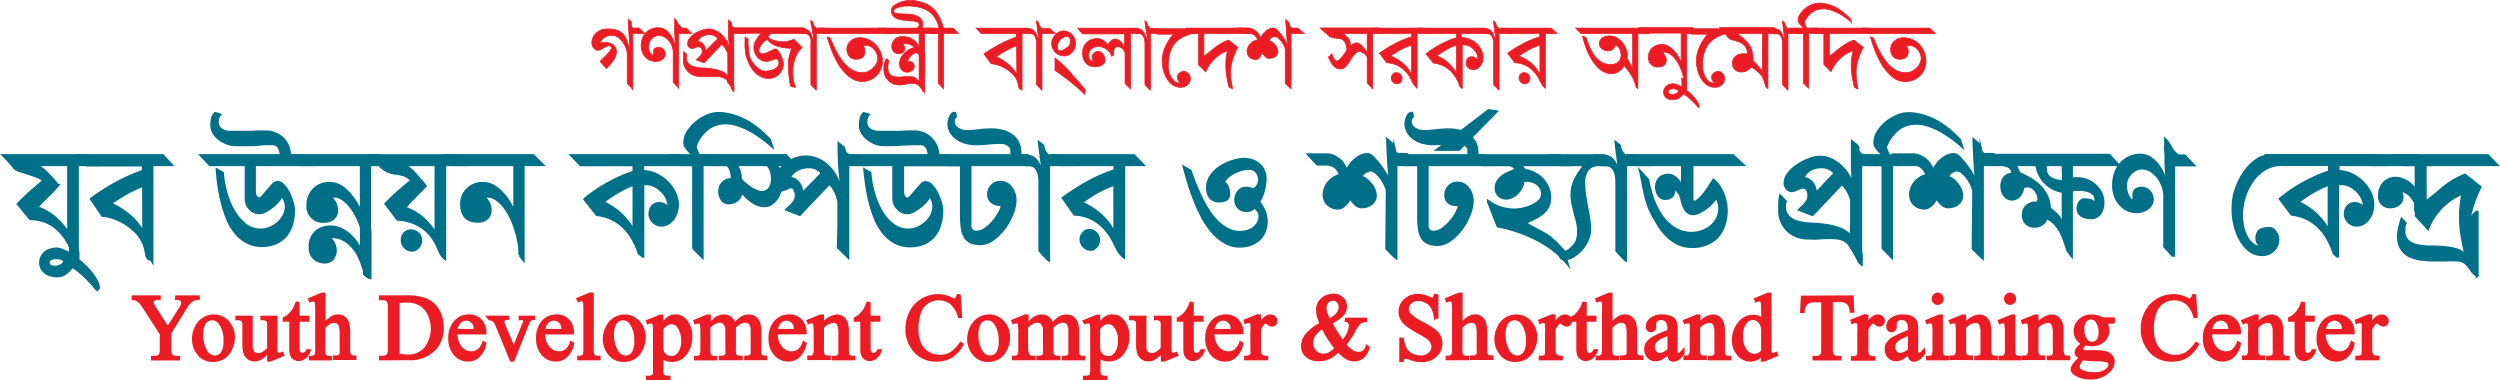 <svg xmlns="http://www.w3.org/2000/svg" viewBox="0 0 345.36 52.56"><defs><style>.cls-1,.cls-2{fill:#ec1c24;stroke:#ec1c24;}.cls-1,.cls-2,.cls-3{stroke-miterlimit:10;}.cls-1{stroke-width:0.1px;}.cls-2,.cls-3{stroke-width:0.4px;}.cls-3{fill:#007089;stroke:#007089;}</style></defs><g id="Layer_2" data-name="Layer 2"><g id="Layer_1-2" data-name="Layer 1"><path class="cls-1" d="M89.06,4.63H87.42v7.76s0,0-.09-.13l-.26-.3-.42-.44,0-4a2.52,2.52,0,0,0-.16-.84,3.38,3.38,0,0,0-1.13-1.54,1.41,1.41,0,0,0-.82-.27A1.72,1.72,0,0,0,82.86,6a1.27,1.27,0,0,1,.39-.12l.41,0a1.75,1.75,0,0,1,1.06.32,1.17,1.17,0,0,1,.43,1,1.67,1.67,0,0,1-.14.63,6,6,0,0,1-.36.64A6.55,6.55,0,0,1,84.2,9c-.16.19-.3.35-.43.48l-.87-1,.37-.36.53-.54c.17-.19.33-.37.46-.54a.83.83,0,0,0,.2-.39.27.27,0,0,0-.12-.25.55.55,0,0,0-.29-.08.75.75,0,0,0-.3.1l-.41.22c-.14.07-.28.15-.42.21a.75.75,0,0,1-.33.11.59.59,0,0,1-.33-.11A1,1,0,0,1,82,6.62a1.17,1.17,0,0,1-.24-.69,1.8,1.8,0,0,1,.18-.8,2,2,0,0,1,.49-.62,2.36,2.36,0,0,1,.69-.4A2.39,2.39,0,0,1,83.91,4a4.39,4.39,0,0,1,1.33.17,1.94,1.94,0,0,1,.83.54,2.72,2.72,0,0,1,.53.88c.13.35.27.76.42,1.22,0-.73-.08-1.42-.13-2.08s-.08-1.36-.08-2.09l.45.43a.52.52,0,0,0-.05.22.91.91,0,0,0,.07.42.32.32,0,0,0,.2.16,1,1,0,0,0,.31,0h.41l.11,0Z"/><path class="cls-1" d="M91,3.84a1.56,1.56,0,0,1,.88.25,2.71,2.71,0,0,1,.67.64,4,4,0,0,1,.48.83,6.15,6.15,0,0,1,.3.84l-.13-1.75c0-.16,0-.35,0-.56l0-.62c0-.2,0-.38,0-.55s0-.28,0-.35a2.21,2.21,0,0,1,.32.41c.07.11.12.21.17.3a2.07,2.07,0,0,0,.2.27,2.24,2.24,0,0,0,.4.33h.53l.75.75H93.73v7.56s0,0-.08-.12l-.27-.3L93,11.36l0-4.14a2.4,2.4,0,0,0-.15-.81,2.48,2.48,0,0,0-.41-.75,2.51,2.51,0,0,0-.63-.54A1.54,1.54,0,0,0,91,4.9a1.21,1.21,0,0,0-.52.13,1.61,1.61,0,0,0-.44.32,1.77,1.77,0,0,0-.31.46,1.4,1.4,0,0,0-.11.53,1.71,1.71,0,0,0,0,.36,1.45,1.45,0,0,0,.12.42,1.25,1.25,0,0,0,.22.34.42.42,0,0,0,.33.14,1,1,0,0,0,0-.24V7.12a.47.47,0,0,1,.2-.45A1,1,0,0,1,91,6.55a.88.88,0,0,1,.64.28.9.9,0,0,1,.26.65.8.8,0,0,1-.12.43,1,1,0,0,1-.31.31,1.17,1.17,0,0,1-.42.2,1.5,1.5,0,0,1-.45.07,2,2,0,0,1-.83-.17,1.87,1.87,0,0,1-.64-.47,2.06,2.06,0,0,1-.41-.68,2.25,2.25,0,0,1-.15-.82,2.86,2.86,0,0,1,.16-1,2.38,2.38,0,0,1,.46-.79A2.09,2.09,0,0,1,90,4,2.33,2.33,0,0,1,91,3.84Z"/><path class="cls-1" d="M103,4.63h-1.63v7.56a2.21,2.21,0,0,1-.45-.37l-.38-.4c0-.71,0-1.35,0-1.91,0-.24,0-.48,0-.71s0-.44,0-.62,0-.39,0-.61a.94.94,0,0,0-.09-.36,4.25,4.25,0,0,0-.21-.43,2.7,2.7,0,0,0-.27-.39,1.06,1.06,0,0,0-.26-.26L97.28,8.68l-1.09-.4a1.75,1.75,0,0,1,.24-.23l.25-.25a1.31,1.31,0,0,0,.2-.28A.65.65,0,0,0,97,7.2,2.29,2.29,0,0,0,97,7a1,1,0,0,0-.08-.26.7.7,0,0,0-.15-.19.39.39,0,0,0-.25-.07.71.71,0,0,0-.24,0l-.25.1-.25.1a.68.68,0,0,1-.23,0,.52.52,0,0,1-.4-.21.59.59,0,0,1-.17-.4,1.23,1.23,0,0,1,.32-.82A3,3,0,0,1,96,4.62a4.9,4.9,0,0,1,1-.46A2.94,2.94,0,0,1,97.85,4a2.35,2.35,0,0,1,1.05.24,3.3,3.3,0,0,1,.89.64,4.22,4.22,0,0,1,.67.9,3.81,3.81,0,0,1,.37,1,14.54,14.54,0,0,1-.2-2c0-.64,0-1.32,0-2l.4.3,0,.08a1.14,1.14,0,0,0,.11.46,1.1,1.1,0,0,0,.37.29h.75Zm-3.83.71a1.41,1.41,0,0,0-1.12-.54,2.26,2.26,0,0,0-1,.22,1.63,1.63,0,0,0-.69.73h.06a.77.77,0,0,1,.44.12,1.22,1.22,0,0,1,.36.32,1.35,1.35,0,0,1,.2.44.69.69,0,0,1,0,.45Z"/><path class="cls-1" d="M101.29,12.64a1.93,1.93,0,0,1-.13-.21,2.53,2.53,0,0,0-.13-.22A.8.8,0,0,1,101,12c-.16-.27-.29-.5-.41-.68a1.71,1.71,0,0,0-.4-.44,1.66,1.66,0,0,0-.54-.23,3.89,3.89,0,0,0-.83-.07c-.33,0-.64,0-1,0s-.63,0-1,0a2.83,2.83,0,0,1-.93-.15,2.34,2.34,0,0,1-.76-.46,2.32,2.32,0,0,1-.53-.71,2.14,2.14,0,0,1-.2-.92c0-.19,0-.4,0-.61a3.08,3.08,0,0,1,.07-.61l.42.42a.72.72,0,0,0-.08.32,1.27,1.27,0,0,0,.32.94,1.78,1.78,0,0,0,.83.43,4.75,4.75,0,0,0,1.14.16q.63,0,1.26.12a5.79,5.79,0,0,1,1.21.3,2.08,2.08,0,0,1,1,.72l.29.39a3.29,3.29,0,0,1,.23.33,2.38,2.38,0,0,1,.17.31,2.52,2.52,0,0,1,.13.33v.79A1,1,0,0,1,101.29,12.64Z"/><path class="cls-1" d="M111.81,4.63h-5.09a.26.26,0,0,0-.15,0,.76.76,0,0,0-.19.12.61.61,0,0,0-.17.15.21.21,0,0,0-.07.14c0,.13.09.24.27.34a2.94,2.94,0,0,0,.63.24,6.19,6.19,0,0,0,.7.14,4,4,0,0,0,.49,0l.35,0,.39-.1.39-.12.33-.11,1.12,1.15a2.92,2.92,0,0,0-.82,1.1,5.93,5.93,0,0,0-.42,1.47,6.37,6.37,0,0,0,0,1.57,4.32,4.32,0,0,0,.32,1.35h0l-.37-.06a.84.84,0,0,1-.32-.14c-.1-.51-.17-1-.22-1.5a15.16,15.16,0,0,1-.08-1.52,4.56,4.56,0,0,1,.14-1.11,9.65,9.65,0,0,1,.33-1.08,7.16,7.16,0,0,1-1.2-.09,5.13,5.13,0,0,1-.94-.24,2.73,2.73,0,0,1-.7-.37,2.26,2.26,0,0,1-.5-.47.61.61,0,0,0-.38.17,2,2,0,0,0-.38.39,2.66,2.66,0,0,0-.3.47,1,1,0,0,0-.12.41.46.46,0,0,0,.15.38.65.65,0,0,0,.41.12.9.9,0,0,0,.35-.08l.45-.19a4.71,4.71,0,0,0,.45-.22l.35-.17.11,0c.09,0,.2,0,.33.2a4.72,4.72,0,0,1,.36.57,5.93,5.93,0,0,1,.29.69,1.88,1.88,0,0,1,.12.56,1.92,1.92,0,0,1-.16.79,2,2,0,0,1-.44.65,2.21,2.21,0,0,1-.64.44,1.92,1.92,0,0,1-.79.16,2.32,2.32,0,0,1-1.1-.25,3,3,0,0,1-.86-.65,3.89,3.89,0,0,1-.63-.91,8.39,8.39,0,0,1-.44-1,3.55,3.55,0,0,1-.16-.66c0-.25-.06-.51-.08-.76s0-.52,0-.77,0-.48,0-.69a1.13,1.13,0,0,0,.21.12l.21.12v.31a5.2,5.2,0,0,0,.09,1.11A4.35,4.35,0,0,0,103.61,8a4.17,4.17,0,0,0,.59.93,3.25,3.25,0,0,0,.85.71,1.37,1.37,0,0,0,.72.18,2.63,2.63,0,0,0,.84-.13,1.88,1.88,0,0,0,.7-.37.75.75,0,0,0,.29-.59.67.67,0,0,0,0-.18.86.86,0,0,0-.07-.21.64.64,0,0,0-.13-.15.24.24,0,0,0-.18-.07.69.69,0,0,0-.24.06l-.33.12-.39.12a1.37,1.37,0,0,1-.39.06,1.48,1.48,0,0,1-.7-.17,1.74,1.74,0,0,1-.54-.43,2.1,2.1,0,0,1-.49-1.33,1.69,1.69,0,0,1,.1-.56,1.77,1.77,0,0,1,.25-.47A3.37,3.37,0,0,1,104.8,5c.13-.14.25-.28.38-.41h-3l-.74-.75h9.59Z"/><path class="cls-1" d="M114.61,4.63h-1.84v7.82s-.06,0-.14-.12a3,3,0,0,0-.25-.26l-.36-.38V6.08a3.86,3.86,0,0,0,0-.61,1.67,1.67,0,0,0-.19-.49.88.88,0,0,0-.36-.3,1.07,1.07,0,0,0-.55,0l-.6-.75a1.29,1.29,0,0,0,.28,0h.22a1.45,1.45,0,0,1,.54.09.94.94,0,0,1,.4.28,1.59,1.59,0,0,1,.31.5,5.94,5.94,0,0,1,.29.75,2.82,2.82,0,0,0,0-.41c0-.13,0-.3-.07-.49s-.07-.43-.11-.71S112,3.26,112,2.83l.31.24a2.07,2.07,0,0,0,.06.26.75.75,0,0,0,.07.18,1.33,1.33,0,0,0,.12.16,2.2,2.2,0,0,1,.19.21h1.13Z"/><path class="cls-1" d="M123.2,4.63h-9.34l-.74-.75h9.3Zm-1.3,4.08a3,3,0,0,1-.29,1,2.79,2.79,0,0,1-.61.82,3,3,0,0,1-.87.54,2.78,2.78,0,0,1-1,.19,2.61,2.61,0,0,1-1.26-.31,4,4,0,0,1-1.07-.83A6.67,6.67,0,0,1,115.89,9a14.49,14.49,0,0,1-.71-1.35c-.2-.46-.38-.91-.53-1.36s-.28-.85-.38-1.2l.43.17c.12.32.27.65.43,1s.34.72.53,1.07a8.49,8.49,0,0,0,.65,1,5,5,0,0,0,.78.87,3.52,3.52,0,0,0,.94.61,2.73,2.73,0,0,0,1.12.23,1.85,1.85,0,0,0,.71-.15,2.51,2.51,0,0,0,.66-.41,2.57,2.57,0,0,0,.5-.59,1.91,1.91,0,0,0,.23-.71,1.53,1.53,0,0,0-.1-.7,1.79,1.79,0,0,0-.36-.61,1.67,1.67,0,0,0-.52-.44,1.24,1.24,0,0,0-.59-.17,1,1,0,0,0-.25,0l-.23,0a1.39,1.39,0,0,1,.21.4,1.74,1.74,0,0,1,.06.45,1,1,0,0,1-.31.82,1.38,1.38,0,0,1-.85.24,1.13,1.13,0,0,1-1-.4,1.61,1.61,0,0,1-.32-1,1.37,1.37,0,0,1,.15-.64,1.72,1.72,0,0,1,.4-.49,2,2,0,0,1,1.21-.44,3.13,3.13,0,0,1,2.24,1,3.3,3.3,0,0,1,.68,1.09A3.22,3.22,0,0,1,121.9,8.71Z"/><path class="cls-1" d="M125.28,6.05h-.12l-.17,0-.14,0a.12.12,0,0,0-.06.09.41.41,0,0,0,.11.24.46.46,0,0,1,.11.29.67.67,0,0,1-.26.54.91.91,0,0,1-.57.21.92.92,0,0,1-.92-.62,1.24,1.24,0,0,1-.06-.58,1.33,1.33,0,0,1,.22-.57,1.31,1.31,0,0,1,.49-.44,1.54,1.54,0,0,1,.77-.17,3.32,3.32,0,0,1,.75.1,2,2,0,0,1,.6.26,2.67,2.67,0,0,1,.49.41c.14.16.29.34.45.55V4.63h-4.83l-.79-.75h7.24l.75.75h-1.63V7.74H127a1.11,1.11,0,0,0-.15-.66,2.07,2.07,0,0,0-.48-.54,2.65,2.65,0,0,0-.6-.36A1.4,1.4,0,0,0,125.28,6.05Z"/><path class="cls-1" d="M127.74,12.81l-.28-.25a2.35,2.35,0,0,0-.55-.77,1.31,1.31,0,0,0-.91-.28,3.54,3.54,0,0,0-.85.11,3.08,3.08,0,0,1-.86.12,2.5,2.5,0,0,1-.88-.16,2.06,2.06,0,0,1-.69-.45,2.09,2.09,0,0,1-.46-.69,2.3,2.3,0,0,1-.16-.88c0-.11,0-.22,0-.35s0-.27.08-.4a2.22,2.22,0,0,1,.12-.39,1.8,1.8,0,0,1,.15-.31l.34.27a3.1,3.1,0,0,0-.14.88,1.91,1.91,0,0,0,.1.68,1,1,0,0,0,.29.42,1.06,1.06,0,0,0,.48.22,3.18,3.18,0,0,0,.66.07,5.16,5.16,0,0,0,.67-.05,4.87,4.87,0,0,1,.66,0,3.48,3.48,0,0,1,.49,0,1.37,1.37,0,0,1,.36.11,1.48,1.48,0,0,1,.29.22c.1.09.2.2.32.33V8.11a2.09,2.09,0,0,0,0-.25,1.69,1.69,0,0,0,0-.24.76.76,0,0,0-.12-.19.66.66,0,0,0-.22-.12.91.91,0,0,0-.44.12,1.4,1.4,0,0,0-.38.31,1.64,1.64,0,0,0-.29.4,1.34,1.34,0,0,0-.16.43,1.15,1.15,0,0,1,.34-.07.52.52,0,0,1,.43.21.68.68,0,0,1,.17.45.7.7,0,0,1-.09.35.92.92,0,0,1-.23.25,1.07,1.07,0,0,1-.32.16,1,1,0,0,1-.34.05,1,1,0,0,1-.47-.1,1,1,0,0,1-.34-.27,1.18,1.18,0,0,1-.19-.39,1.63,1.63,0,0,1-.06-.45,1.67,1.67,0,0,1,.21-.79,2.55,2.55,0,0,1,.55-.71,2.93,2.93,0,0,1,.75-.51,1.85,1.85,0,0,1,.8-.2,1,1,0,0,1,1.09.71,2.06,2.06,0,0,1,.11.68c0,.25,0,.49,0,.72Z"/><path class="cls-1" d="M132.42,4.63h-2.07v7.64l-.13-.12L130,11.9l-.37-.37V4.63h-.95l-.78-.75h1.82a4.14,4.14,0,0,0-.55-1.4,3.24,3.24,0,0,0-.93-.95A4.09,4.09,0,0,0,127,1a6.56,6.56,0,0,0-1.5-.17l-.48,0a5.54,5.54,0,0,0-.69.12,2.66,2.66,0,0,0-.62.22.41.41,0,0,0-.26.36c0,.15.09.25.29.29a3.45,3.45,0,0,0,.73.09l1,.05a3.2,3.2,0,0,1,1,.17,1.77,1.77,0,0,1,.73.45,1.31,1.31,0,0,1,.29.91,1.61,1.61,0,0,1-.07.46h-.78c.08-.07.15-.15.23-.23a.42.42,0,0,0,.12-.29.38.38,0,0,0-.28-.39,3,3,0,0,0-.72-.15l-.92-.08a3.93,3.93,0,0,1-.93-.16,1.55,1.55,0,0,1-.71-.4,1.06,1.06,0,0,1-.29-.8.84.84,0,0,1,.32-.65,3,3,0,0,1,.77-.43A5,5,0,0,1,125,.13a5.06,5.06,0,0,1,.75-.08,4.49,4.49,0,0,1,1,.11c.32.08.62.17.92.27a3.13,3.13,0,0,1,1,.55,3.61,3.61,0,0,1,.75.81,5.64,5.64,0,0,1,.54,1,8.74,8.74,0,0,1,.37,1.09h1.35Z"/><path class="cls-1" d="M142.8,4.63h-1.61v7.84a.31.31,0,0,0-.2-.13.21.21,0,0,1-.18-.14.38.38,0,0,1-.08-.18l-.06-.26c0-.1,0-.21-.07-.32a1.6,1.6,0,0,0-.1-.31,3.13,3.13,0,0,0-.71-1,5.35,5.35,0,0,0-.95-.71,4.38,4.38,0,0,0-.91-.41,4,4,0,0,0-1-.2l-1-1.36a19.78,19.78,0,0,1,2.14-1.31,15.54,15.54,0,0,1,2.3-1v-.5h-4.81l-.72-.75h7.16Zm-2.36,1.69A9.7,9.7,0,0,0,139,7c-.48.25-.94.54-1.4.84a6.6,6.6,0,0,1,1.64,1,5.05,5.05,0,0,1,1.23,1.45Z"/><path class="cls-1" d="M145.77,4.63h-1.83v7.82s-.07,0-.14-.12l-.26-.26-.35-.38V6.08a2.93,2.93,0,0,0-.06-.61,1.43,1.43,0,0,0-.19-.49.92.92,0,0,0-.35-.3,1.11,1.11,0,0,0-.56,0l-.59-.75a1.19,1.19,0,0,0,.27,0h.22a1.51,1.51,0,0,1,.55.09,1.08,1.08,0,0,1,.4.28,1.79,1.79,0,0,1,.31.5,8,8,0,0,1,.29.75,2.83,2.83,0,0,0,0-.41c0-.13,0-.3-.07-.49s-.06-.43-.1-.71-.09-.63-.13-1.06l.3.24a2.07,2.07,0,0,0,.06.26.75.75,0,0,0,.08.18,1.33,1.33,0,0,0,.12.16l.19.21H145Z"/><path class="cls-1" d="M147,7.73a1.71,1.71,0,0,1-.67-.14,1.76,1.76,0,0,1-.92-.94,1.67,1.67,0,0,1-.13-.67,1.37,1.37,0,0,1,.14-.62,1.79,1.79,0,0,1,.37-.54,1.68,1.68,0,0,1,.52-.4,1.38,1.38,0,0,1,.62-.15,1.59,1.59,0,0,1,1.18.54,1.71,1.71,0,0,1,.35.56,1.85,1.85,0,0,1,.13.66,1.78,1.78,0,0,1-.13.64,1.9,1.9,0,0,1-.34.54,1.66,1.66,0,0,1-.5.38A1.44,1.44,0,0,1,147,7.73Zm2.88,5.32c-.66-.63-1.32-1.21-2-1.75s-1.38-1.06-2.14-1.58V8a17.9,17.9,0,0,1,2.18,2.08c.67.76,1.32,1.52,2,2.31Zm-2.54-8a1.08,1.08,0,0,0-.48.13,1.57,1.57,0,0,0-.4.33,1.82,1.82,0,0,0-.29.45,1.23,1.23,0,0,0-.1.49.8.8,0,0,0,.08.39.35.35,0,0,0,.35.17.82.82,0,0,0,.33-.09,1.86,1.86,0,0,0,.39-.21,3,3,0,0,0,.35-.27,1.1,1.1,0,0,0,.21-.27,1.07,1.07,0,0,0,.07-.34,1.05,1.05,0,0,0,0-.36.62.62,0,0,0-.16-.3A.41.41,0,0,0,147.29,5Z"/><path class="cls-1" d="M156.17,4.63v7.64c-.12-.11-.23-.21-.32-.31l-.25-.24-.18-.17V7.41a.75.75,0,0,0-.09-.34,1.14,1.14,0,0,0-.53-.53.79.79,0,0,0-.34-.09.54.54,0,0,0-.46.2.82.82,0,0,0-.15.5,1.06,1.06,0,0,0,0,.25,1.87,1.87,0,0,0,0,.25l-.32.12a1.15,1.15,0,0,0-.21-.51,1.49,1.49,0,0,0-.38-.41,2,2,0,0,0-.49-.28,1.77,1.77,0,0,0-.54-.13,1.5,1.5,0,0,0-1,.2,1.12,1.12,0,0,0-.51.8,1.13,1.13,0,0,0,.09.7.77.77,0,0,0,.6.36,1,1,0,0,1-.17-.27.81.81,0,0,1-.06-.31.84.84,0,0,1,.27-.59.82.82,0,0,1,.59-.22.65.65,0,0,1,.39.12,1.07,1.07,0,0,1,.3.3,2.09,2.09,0,0,1,.19.4,1.64,1.64,0,0,1,.06.42.63.63,0,0,1-.24.5,1.43,1.43,0,0,1-.6.31,2,2,0,0,1-.78.06,1.64,1.64,0,0,1-.76-.28,1.66,1.66,0,0,1-.56-.68,2.41,2.41,0,0,1-.15-1.16,1.75,1.75,0,0,1,.17-.69,1.79,1.79,0,0,1,.42-.56,2,2,0,0,1,.6-.38,2.13,2.13,0,0,1,.76-.13,1.6,1.6,0,0,1,.92.25,3.31,3.31,0,0,1,.68.67.57.57,0,0,1,.09-.28,1.09,1.09,0,0,1,.23-.29,1.58,1.58,0,0,1,.29-.22.71.71,0,0,1,.3-.08,1,1,0,0,1,.47.12,1.4,1.4,0,0,1,.38.31,1.81,1.81,0,0,1,.28.42,3.36,3.36,0,0,1,.2.44v-2h-5.79l-.38-.38L149,4l-.12-.11H157l.12.11.26.26.39.38Z"/><path class="cls-1" d="M160.75,4.63h-1.83v7.82s-.07,0-.14-.12l-.26-.26-.35-.38V6.08a2.93,2.93,0,0,0-.06-.61,1.43,1.43,0,0,0-.19-.49.85.85,0,0,0-.35-.3,1.07,1.07,0,0,0-.55,0l-.6-.75a1.19,1.19,0,0,0,.27,0h.22a1.47,1.47,0,0,1,.55.09,1.08,1.08,0,0,1,.4.28,1.79,1.79,0,0,1,.31.5,8,8,0,0,1,.29.75,2.83,2.83,0,0,0,0-.41c0-.13,0-.3-.06-.49s-.07-.43-.11-.71-.09-.63-.13-1.06l.3.24a2.07,2.07,0,0,0,.06.26.75.75,0,0,0,.08.18,1.33,1.33,0,0,0,.12.16l.19.21H160Z"/><path class="cls-1" d="M165.1,4.63a1.85,1.85,0,0,0-.62.07,5.8,5.8,0,0,0-.59.19,4.46,4.46,0,0,0-1.22.71,3.36,3.36,0,0,0-.77,1,4.07,4.07,0,0,0-.4,1.19,7.74,7.74,0,0,0-.12,1.39,2.67,2.67,0,0,0,.1.69,2.91,2.91,0,0,0,.29.76,2.48,2.48,0,0,0,.49.61,1,1,0,0,0,.65.24H163a.13.13,0,0,0,.09,0,.8.8,0,0,1-.31-.34.94.94,0,0,1-.14-.46.68.68,0,0,1,.08-.31,1.15,1.15,0,0,1,.21-.27.88.88,0,0,1,.29-.18.87.87,0,0,1,.32-.06.68.68,0,0,1,.35.09,1.05,1.05,0,0,1,.29.23.89.89,0,0,1,.19.31.92.92,0,0,1,.07.36,1,1,0,0,1-.11.49,1.17,1.17,0,0,1-.29.38,1.29,1.29,0,0,1-.42.26,1.7,1.7,0,0,1-.51.08,1.84,1.84,0,0,1-1.14-.35,3,3,0,0,1-.8-.9,4.62,4.62,0,0,1-.47-1.17,5.17,5.17,0,0,1-.15-1.19,4.63,4.63,0,0,1,.44-2,7.22,7.22,0,0,1,1.12-1.73h-2.24l-.75-.75h5.25l.36.37.26.25A.56.56,0,0,1,165.1,4.63Z"/><path class="cls-1" d="M172.43,4.63h-6.12V7.77c.33-.24.63-.46.88-.67s.49-.4.73-.58.5-.35.78-.52a7.07,7.07,0,0,1,1-.47l1.29,1a11.62,11.62,0,0,0-.71,1.71A5.9,5.9,0,0,0,170,10a8.74,8.74,0,0,0,.08,1.14c.06.38.12.75.19,1.12l-.51-.24c-.12-.52-.22-1-.31-1.51A8.65,8.65,0,0,1,169.34,9a8.75,8.75,0,0,1,.22-2,4.94,4.94,0,0,0-.95.47A5.5,5.5,0,0,0,167.06,9a4.48,4.48,0,0,0-.5.94l-1-1V4.63h-1l-.75-.75h7.89Z"/><path class="cls-1" d="M180.18,4.63h-1.83v7.63a.61.61,0,0,1-.14-.12,3.08,3.08,0,0,1-.27-.25l-.39-.38,0-4.67a1.24,1.24,0,0,0-.14-.48,3.27,3.27,0,0,0-.35-.59,2.69,2.69,0,0,0-.46-.49.79.79,0,0,0-.46-.2.85.85,0,0,0-.25,0l-.26.12a.7.7,0,0,0-.2.18.35.35,0,0,0-.09.23,1.67,1.67,0,0,1,.5.28,2.12,2.12,0,0,1,.41.44,1.83,1.83,0,0,1,.25.53.92.92,0,0,1,0,.52.81.81,0,0,1-.3.42,1.47,1.47,0,0,1-.69.25.85.85,0,0,1-.36,0,1.11,1.11,0,0,1-.3-.17,1.6,1.6,0,0,1-.25-.27,2.11,2.11,0,0,1-.21-.31,1.68,1.68,0,0,1-.2.34A1.42,1.42,0,0,1,174,8a1.45,1.45,0,0,1-.34.2.77.77,0,0,1-.37,0,1.11,1.11,0,0,1-1-1.32,1.74,1.74,0,0,1,.44-.85,1.8,1.8,0,0,1,1-.52,1.69,1.69,0,0,0-.35-.57,1.17,1.17,0,0,0-.44-.26,1.93,1.93,0,0,0-.55-.06h-.66l-.37-.38L171,4a.61.61,0,0,1-.12-.14.64.64,0,0,0,.24,0h1.28A1.56,1.56,0,0,1,173,4a2.11,2.11,0,0,1,.52.31,1.84,1.84,0,0,1,.39.44,1.86,1.86,0,0,1,.22.53,3.3,3.3,0,0,1,.29-.51,2.55,2.55,0,0,1,.42-.45,1.91,1.91,0,0,1,.52-.33,1.33,1.33,0,0,1,.58-.13.85.85,0,0,1,.51.31,9,9,0,0,1,.61.71,7.37,7.37,0,0,1,.53.8,3.43,3.43,0,0,1,.28.57q-.1-1-.15-1.77T177.6,2.7l.25.21a2.39,2.39,0,0,1,.22.23.4.4,0,0,1,.09.22c0,.08,0,.16.05.24a.41.41,0,0,0,.12.2.48.48,0,0,0,.31.08h.63Z"/><path class="cls-1" d="M191.22,4.63h-1.61v7.64s-.05,0-.12-.13l-.26-.29-.36-.42V8a.46.46,0,0,0-.12-.29,1.28,1.28,0,0,0-.28-.29,2.32,2.32,0,0,0-.36-.22.83.83,0,0,0-.31-.08.73.73,0,0,0-.47.18,2.92,2.92,0,0,0-.41.44,6.66,6.66,0,0,0-.38.59,4.89,4.89,0,0,1-.39.58,2,2,0,0,1-.43.44.79.79,0,0,1-.5.18,1.24,1.24,0,0,1-.64-.15,1.55,1.55,0,0,1-.44-.37,2.9,2.9,0,0,1-.33-.52c-.09-.19-.2-.39-.31-.58l.5-.48a1.54,1.54,0,0,0,.07.27,3.36,3.36,0,0,0,.16.33,1.08,1.08,0,0,0,.23.28.35.35,0,0,0,.25.12.58.58,0,0,0,.35-.21,4.06,4.06,0,0,0,.43-.48c.14-.17.26-.34.37-.5s.18-.27.2-.31a2.45,2.45,0,0,0-.22-1,1.09,1.09,0,0,0-.4-.46,1.06,1.06,0,0,0-.52-.16l-.57-.06a2,2,0,0,1-.57-.16,1.26,1.26,0,0,1-.52-.47.57.57,0,0,1-.2-.12l-.26-.22-.25-.25-.17-.17h8.1Zm-2.35,0h-3.38a2.73,2.73,0,0,1,.84.77,1.35,1.35,0,0,1,.18,1,3.72,3.72,0,0,1,.45-.33.73.73,0,0,1,.87,0,2.25,2.25,0,0,1,.4.36,4.82,4.82,0,0,1,.36.43c.11.15.2.27.28.36Z"/><path class="cls-1" d="M197.4,4.63h-1.63v7.56a.7.7,0,0,1-.16-.13c0-.05-.11-.13-.22-.26s-.3-.52-.47-.86a4.79,4.79,0,0,0-.68-1,3.94,3.94,0,0,0-1.06-.84,3.88,3.88,0,0,0-1.62-.43l-1-1.33a21.27,21.27,0,0,1,2.13-1.3,12.81,12.81,0,0,1,2.3-.95V4.63h-4.57l-.74-.75h6.92ZM195,6.22a9.94,9.94,0,0,0-1.51.65,11.66,11.66,0,0,0-1.38.87,6.3,6.3,0,0,1,1.69,1,4.69,4.69,0,0,1,1.2,1.57ZM193,11.58a.78.78,0,0,1-.57-.24.81.81,0,0,1-.24-.57.73.73,0,0,1,.21-.51.63.63,0,0,1,.5-.22.8.8,0,0,1,.56.23.74.74,0,0,1,.23.55.76.76,0,0,1-.2.53A.61.61,0,0,1,193,11.58Z"/><path class="cls-1" d="M205.91,4.63h-4v.55a3,3,0,0,1,1.23.29,3.33,3.33,0,0,1,1,.71,2.93,2.93,0,0,1,.6,1,2,2,0,0,1,.13,1,1.59,1.59,0,0,1-.13.52,2,2,0,0,1-.28.46,1.53,1.53,0,0,1-.42.34,1.19,1.19,0,0,1-.54.12.92.92,0,0,1-.36-.07,1.13,1.13,0,0,1-.31-.19,1.23,1.23,0,0,1-.22-.29.86.86,0,0,1-.08-.36,1,1,0,0,1,.15-.54.7.7,0,0,1,.39-.29.85.85,0,0,1,.52,0,1.27,1.27,0,0,1,.56.37.15.15,0,0,1,0-.07V8.1a1.74,1.74,0,0,0-.17-.74,2.36,2.36,0,0,0-.47-.62,2.55,2.55,0,0,0-.66-.42,1.64,1.64,0,0,0-.75-.12H202v6l-.07,0a.45.45,0,0,0-.1-.09l-.14-.14a6.18,6.18,0,0,0-.55-1.19,4.33,4.33,0,0,0-.77-1,3.73,3.73,0,0,0-1-.68A4,4,0,0,0,198,8.71l-1-1.27a10.93,10.93,0,0,1,.94-.68c.34-.22.7-.43,1.07-.63s.74-.37,1.11-.53a9.63,9.63,0,0,1,1.09-.39V4.63h-4.56l-.75-.75h9.29ZM201.2,6.22a8.92,8.92,0,0,0-1.42.66c-.41.24-.84.51-1.28.83a5.31,5.31,0,0,1,2.7,2.42Z"/><path class="cls-1" d="M208.92,4.63h-1.84v7.82s-.06,0-.14-.12l-.25-.26-.36-.38V6.08a2.93,2.93,0,0,0-.06-.61,1.26,1.26,0,0,0-.19-.49.85.85,0,0,0-.35-.3,1.07,1.07,0,0,0-.55,0l-.6-.75a1.19,1.19,0,0,0,.27,0h.23a1.45,1.45,0,0,1,.54.09,1,1,0,0,1,.4.28,1.79,1.79,0,0,1,.31.5,8,8,0,0,1,.29.75c0-.14,0-.27,0-.41s0-.3-.07-.49-.07-.43-.11-.71-.08-.63-.13-1.06l.31.24a1.2,1.2,0,0,0,.05.26,1.59,1.59,0,0,0,.08.18,1.33,1.33,0,0,0,.12.16l.19.21h1.13Z"/><path class="cls-1" d="M215.1,4.63h-1.62v7.56a.53.53,0,0,1-.16-.13l-.22-.26c-.15-.24-.3-.52-.48-.86a4.43,4.43,0,0,0-.68-1,3.88,3.88,0,0,0-1.05-.84,3.92,3.92,0,0,0-1.62-.43l-1-1.33a19.22,19.22,0,0,1,2.13-1.3,12.71,12.71,0,0,1,2.29-.95V4.63h-4.56l-.75-.75h6.92Zm-2.37,1.59a10.27,10.27,0,0,0-1.5.65,12.63,12.63,0,0,0-1.39.87,6.52,6.52,0,0,1,1.7,1,4.67,4.67,0,0,1,1.19,1.57Zm-2.08,5.36a.78.78,0,0,1-.57-.24.81.81,0,0,1-.24-.57.73.73,0,0,1,.21-.51.66.66,0,0,1,.5-.22.77.77,0,0,1,.56.23.75.75,0,0,1,.24.55.81.81,0,0,1-.2.53A.62.62,0,0,1,210.65,11.58Z"/><path class="cls-1" d="M227.88,4.63h-1.61v7.63L226,12a5.09,5.09,0,0,0-.62-1.55,9.51,9.51,0,0,0-1-1.38,2.51,2.51,0,0,1-.75.8,1.86,1.86,0,0,1-1,.31,2.32,2.32,0,0,1-1.07-.26,3.24,3.24,0,0,1-.9-.68,5.35,5.35,0,0,1-.76-1,9.19,9.19,0,0,1-.59-1.12,10.58,10.58,0,0,1-.43-1.14c-.11-.39-.2-.73-.26-1l.47.2.48,1.25a5.85,5.85,0,0,0,.66,1.21,3.53,3.53,0,0,0,.94.91,2.32,2.32,0,0,0,1.32.35,1.65,1.65,0,0,0,.87-.19,1.16,1.16,0,0,0,.46-.5,1.36,1.36,0,0,0,.12-.64,2.27,2.27,0,0,0-.13-.65,1.76,1.76,0,0,0-.29-.49.56.56,0,0,0-.37-.19,1.19,1.19,0,0,1-.37.58,1,1,0,0,1-.65.21,1.35,1.35,0,0,1-.43-.08,1.28,1.28,0,0,1-.38-.21.87.87,0,0,1-.28-.32,1,1,0,0,1-.1-.43.79.79,0,0,1,.14-.47,1,1,0,0,1,.34-.32,1.7,1.7,0,0,1,.46-.18,2.1,2.1,0,0,1,.48-.06,2,2,0,0,1,1,.28,2.79,2.79,0,0,1,.82.71,3.05,3.05,0,0,1,.51,1,2.53,2.53,0,0,1,.09,1.09l.76,1.46V4.63H218.4l-.74-.75h9.46Z"/><path class="cls-1" d="M234.59,4.63H233v7.76l-.29-.35a.45.45,0,0,0,0-.11v-.11a4.63,4.63,0,0,0-.09-.83,9,9,0,0,0-.25-1,7.49,7.49,0,0,0-.41-1,5.22,5.22,0,0,0-.57-.89,2.75,2.75,0,0,0-.69-.64,1.47,1.47,0,0,0-.83-.25h-.1a.2.2,0,0,0-.09,0c.14.19.25.37.35.53a1.07,1.07,0,0,1,.15.6.81.81,0,0,1-.31.68,1.17,1.17,0,0,1-.72.23,1.25,1.25,0,0,1-1.42-1.42,1.58,1.58,0,0,1,.15-.69,1.46,1.46,0,0,1,.39-.53,1.82,1.82,0,0,1,.57-.35,1.92,1.92,0,0,1,.69-.12,1.87,1.87,0,0,1,.92.23,3,3,0,0,1,.75.58,4.2,4.2,0,0,1,.59.78,8.74,8.74,0,0,1,.45.84v-4h-5.09l-.74-.75h7.44Z"/><path class="cls-1" d="M234.66,14.85l-.09-.06c-.1-.13-.23-.28-.4-.46s-.36-.36-.55-.54-.39-.34-.58-.49a2.85,2.85,0,0,0-.49-.32l-.27.29-.28.25a1.42,1.42,0,0,1-.35.17,1.14,1.14,0,0,1-.43.07,2.73,2.73,0,0,1-.5,0,1.3,1.3,0,0,1-.45-.19,1.07,1.07,0,0,1-.33-.34,1.08,1.08,0,0,1,0-1,1.16,1.16,0,0,1,.3-.36,1.22,1.22,0,0,1,.42-.23,1.68,1.68,0,0,1,.5-.07,1.13,1.13,0,0,1,.36.06,2.32,2.32,0,0,1,.35.14l.27.14.13.06s.06,0,.07-.08a1,1,0,0,1,0-.11,2.79,2.79,0,0,0,0-.5,4.07,4.07,0,0,1,0-.5h0a.29.29,0,0,1,.22.13,1.41,1.41,0,0,1,.21.31c.05.12.11.24.15.36a1.07,1.07,0,0,1,.07.29,1.06,1.06,0,0,1,0,.3v.31c.13.1.3.24.51.43a5.7,5.7,0,0,1,.59.61,4.62,4.62,0,0,1,.47.68,1.05,1.05,0,0,1,.18.61Zm-3.41-2.58H231l-.25.05a.56.56,0,0,0-.2.12.29.29,0,0,0-.09.22.3.3,0,0,0,.13.28,1,1,0,0,0,.31.09.9.9,0,0,0,.27,0,1.68,1.68,0,0,0,.32-.09,1,1,0,0,0,.25-.16.27.27,0,0,0,.11-.2.17.17,0,0,0-.07-.14,1,1,0,0,0-.17-.1l-.21-.05Z"/><path class="cls-1" d="M238.9,4.63a1.85,1.85,0,0,0-.62.07,5.8,5.8,0,0,0-.59.19,4.25,4.25,0,0,0-1.21.71,3.23,3.23,0,0,0-.78,1,4.07,4.07,0,0,0-.4,1.19,7.74,7.74,0,0,0-.12,1.39,2.67,2.67,0,0,0,.1.69,2.94,2.94,0,0,0,.3.76,2.24,2.24,0,0,0,.48.61,1,1,0,0,0,.65.24h.09a.13.13,0,0,0,.09,0,.86.86,0,0,1-.31-.34.94.94,0,0,1-.14-.46.59.59,0,0,1,.09-.31.79.79,0,0,1,.21-.27.84.84,0,0,1,.28-.18.91.91,0,0,1,.32-.06.68.68,0,0,1,.35.09,1.05,1.05,0,0,1,.29.23.89.89,0,0,1,.19.31.92.92,0,0,1,.07.36,1.16,1.16,0,0,1-.1.49,1.53,1.53,0,0,1-.29.38,1.45,1.45,0,0,1-.43.26,1.7,1.7,0,0,1-.51.08,1.84,1.84,0,0,1-1.14-.35,3,3,0,0,1-.8-.9,4.26,4.26,0,0,1-.46-1.17,4.71,4.71,0,0,1-.16-1.19,4.63,4.63,0,0,1,.44-2,7.54,7.54,0,0,1,1.12-1.73h-2.24l-.75-.75h5.25l.37.37.25.25A.56.56,0,0,1,238.9,4.63Z"/><path class="cls-1" d="M245.86,4.63h-1.63v7.63l-.07-.06-.11-.11a1.21,1.21,0,0,1-.16-.16c0-.16-.08-.32-.13-.49a3.05,3.05,0,0,0-.17-.51,2.32,2.32,0,0,0-.24-.47,1.64,1.64,0,0,0-.31-.37l-.25-.22-.31-.25a2.35,2.35,0,0,0-.32-.23,1.49,1.49,0,0,0-.29-.14h0a1.53,1.53,0,0,1-.56.51,1.45,1.45,0,0,1-.73.19,1.29,1.29,0,0,1-.71-.18,1.14,1.14,0,0,1-.43-.47,1.39,1.39,0,0,1-.13-.61,1.36,1.36,0,0,1,.19-.61,1.45,1.45,0,0,1,.51-.47,1.74,1.74,0,0,1,.84-.18h.3l.16,0a.21.21,0,0,1,.1.08,2,2,0,0,0-.19-.86,1.58,1.58,0,0,0-.42-.55,2.15,2.15,0,0,0-.55-.31l-.58-.18-.49-.14a.48.48,0,0,1-.3-.18.84.84,0,0,1-.33-.35,1.25,1.25,0,0,0-.25-.38,2.57,2.57,0,0,0-.35-.39,4.43,4.43,0,0,1-.38-.36h7.51Zm-2.37,0H240c.18.16.38.32.59.48a7.43,7.43,0,0,1,.59.53,4,4,0,0,1,.49.6,2.17,2.17,0,0,1,.32.67c.06.22.11.45.16.71a3,3,0,0,1,0,.72c.23.24.45.48.66.73s.42.5.62.76Z"/><path class="cls-1" d="M248.83,4.63H247v7.82s-.06,0-.14-.12l-.25-.26-.36-.38V6.08a2.93,2.93,0,0,0-.06-.61A1.26,1.26,0,0,0,246,5a.79.79,0,0,0-.35-.3,1.07,1.07,0,0,0-.55,0l-.6-.75a1.29,1.29,0,0,0,.28,0H245a1.45,1.45,0,0,1,.54.09,1,1,0,0,1,.4.28,1.59,1.59,0,0,1,.31.5,8,8,0,0,1,.29.75c0-.14,0-.27,0-.41s0-.3-.07-.49-.07-.43-.11-.71-.08-.63-.13-1.06l.31.24a1.2,1.2,0,0,0,.05.26,1.59,1.59,0,0,0,.08.18,1.33,1.33,0,0,0,.12.16,2.2,2.2,0,0,1,.19.21h1.13Z"/><path class="cls-1" d="M249.33,3.19a.79.79,0,0,0,0,.12l.09.21c0,.08.07.15.1.22a1.3,1.3,0,0,1,.05.14H251l.75.75h-1.89v7.56c-.15-.13-.27-.26-.38-.37l-.26-.25c-.07-.08-.11-.11-.1-.11V4.63H248l-.75-.75h1.91a2.34,2.34,0,0,0-.22-.23,3,3,0,0,1-.25-.25,1.31,1.31,0,0,1-.2-.28.52.52,0,0,1-.09-.29,1.58,1.58,0,0,1,.29-.9,3.24,3.24,0,0,1,.71-.77,3.67,3.67,0,0,1,.92-.53,2.65,2.65,0,0,1,.94-.2,4.71,4.71,0,0,1,1.25.17,6.62,6.62,0,0,1,1.17.46,7.31,7.31,0,0,1,1,.69,10.64,10.64,0,0,1,.94.84l.16.48a10.82,10.82,0,0,0-1.71-1.18,6,6,0,0,0-1.41-.56,3,3,0,0,0-1.13-.08,2.59,2.59,0,0,0-.88.26,2.47,2.47,0,0,0-.63.45,3.33,3.33,0,0,0-.44.53,2.14,2.14,0,0,0-.25.46A1.21,1.21,0,0,0,249.33,3.19Z"/><path class="cls-1" d="M258.83,4.63h-6.12V7.77c.33-.24.63-.46.88-.67s.49-.4.73-.58.5-.35.78-.52a7.44,7.44,0,0,1,1-.47l1.3,1a11.62,11.62,0,0,0-.71,1.71,5.9,5.9,0,0,0-.28,1.81,8.74,8.74,0,0,0,.08,1.14l.18,1.12-.5-.24c-.12-.52-.22-1-.31-1.51A8.65,8.65,0,0,1,255.73,9,8.76,8.76,0,0,1,256,7a4.94,4.94,0,0,0-1,.47,4.65,4.65,0,0,0-.85.67,5,5,0,0,0-.7.82,4.48,4.48,0,0,0-.5.94l-1-1V4.63h-1l-.75-.75h7.89Z"/><path class="cls-1" d="M267.36,4.63H258l-.74-.75h9.29Zm-1.31,4.08a3,3,0,0,1-.28,1,2.65,2.65,0,0,1-.62.82,2.77,2.77,0,0,1-.87.54,2.73,2.73,0,0,1-1,.19A2.62,2.62,0,0,1,262,11a4,4,0,0,1-1.06-.83A7.25,7.25,0,0,1,260,9a14.39,14.39,0,0,1-.7-1.35,13.71,13.71,0,0,1-.54-1.36c-.15-.45-.28-.85-.38-1.2l.43.17c.13.32.27.65.43,1a11.91,11.91,0,0,0,.54,1.07,9.85,9.85,0,0,0,.64,1,5.09,5.09,0,0,0,.79.87,3.52,3.52,0,0,0,.94.61,2.69,2.69,0,0,0,1.11.23A1.86,1.86,0,0,0,264,9.9a2.41,2.41,0,0,0,1.15-1,1.93,1.93,0,0,0,.24-.71,1.53,1.53,0,0,0-.1-.7,2.18,2.18,0,0,0-.36-.61,1.71,1.71,0,0,0-.53-.44,1.21,1.21,0,0,0-.59-.17l-.24,0-.24,0a1.39,1.39,0,0,1,.21.4,1.41,1.41,0,0,1,.07.45,1,1,0,0,1-.32.82,1.36,1.36,0,0,1-.85.24,1.13,1.13,0,0,1-.95-.4,1.61,1.61,0,0,1-.31-1,1.37,1.37,0,0,1,.15-.64,1.57,1.57,0,0,1,.4-.49,1.64,1.64,0,0,1,.56-.32,1.82,1.82,0,0,1,.65-.12,3,3,0,0,1,1.22.25,3.2,3.2,0,0,1,1,.7,3.27,3.27,0,0,1,.67,1.09A3.22,3.22,0,0,1,266.05,8.71Z"/><path class="cls-2" d="M24.4,41h3v.23H27.2a1.41,1.41,0,0,0-.47.14,1.91,1.91,0,0,0-.57.42,4.91,4.91,0,0,0-.64.88L23.47,46V48.1a1.67,1.67,0,0,0,.18,1,1,1,0,0,0,.75.26h.28v.24H21.06v-.24h.3a.86.86,0,0,0,.77-.32,2,2,0,0,0,.14-.92v-2L19.93,42.5a8.91,8.91,0,0,0-.56-.79,2.41,2.41,0,0,0-.61-.38.92.92,0,0,0-.37-.06V41H22v.23h-.19a1.14,1.14,0,0,0-.54.14.45.45,0,0,0-.25.41,2,2,0,0,0,.39.82l1.77,2.75,1.67-2.63a2,2,0,0,0,.38-.88.54.54,0,0,0-.09-.31.56.56,0,0,0-.26-.22,1.36,1.36,0,0,0-.51-.08Z"/><path class="cls-2" d="M29.48,43.64a2.56,2.56,0,0,1,2.1,1,3.06,3.06,0,0,1,.67,2,3.63,3.63,0,0,1-.37,1.56,2.76,2.76,0,0,1-1,1.2,2.68,2.68,0,0,1-1.45.4,2.41,2.41,0,0,1-2.06-1,3.21,3.21,0,0,1-.65-2,3.51,3.51,0,0,1,.39-1.58,2.75,2.75,0,0,1,1-1.16A2.62,2.62,0,0,1,29.48,43.64Zm-.19.41a1.24,1.24,0,0,0-.67.2,1.35,1.35,0,0,0-.54.69,3.32,3.32,0,0,0-.21,1.28,4.49,4.49,0,0,0,.5,2.17,1.49,1.49,0,0,0,1.31.92,1.23,1.23,0,0,0,1-.51,2.88,2.88,0,0,0,.39-1.73,4,4,0,0,0-.66-2.42A1.34,1.34,0,0,0,29.29,44.05Z"/><path class="cls-2" d="M38.14,43.81V47.3a9.7,9.7,0,0,0,0,1.23.69.69,0,0,0,.15.31.37.37,0,0,0,.25.09,1.18,1.18,0,0,0,.44-.11l.08.22-1.72.71H37.1V48.53a5.19,5.19,0,0,1-1.13,1,1.81,1.81,0,0,1-.82.2,1.31,1.31,0,0,1-.84-.28,1.41,1.41,0,0,1-.49-.72,4.4,4.4,0,0,1-.14-1.24V44.93a1.29,1.29,0,0,0-.09-.57.61.61,0,0,0-.26-.24,1.5,1.5,0,0,0-.62-.08v-.23h2v3.86A1.48,1.48,0,0,0,35,48.73a1,1,0,0,0,.68.25,1.45,1.45,0,0,0,.61-.17,3.12,3.12,0,0,0,.81-.65V44.89a.9.9,0,0,0-.18-.66,1.12,1.12,0,0,0-.74-.19v-.23Z"/><path class="cls-2" d="M41.19,41.91v1.9h1.35v.44H41.19V48a1.34,1.34,0,0,0,.16.76.52.52,0,0,0,.41.19.71.71,0,0,0,.41-.13.78.78,0,0,0,.3-.38h.24a1.93,1.93,0,0,1-.62.93,1.32,1.32,0,0,1-.83.31,1.06,1.06,0,0,1-.56-.16,1,1,0,0,1-.41-.46,2.39,2.39,0,0,1-.13-.92V44.25h-.91V44a2.32,2.32,0,0,0,.7-.47,3.85,3.85,0,0,0,.65-.78,7.64,7.64,0,0,0,.4-.88Z"/><path class="cls-2" d="M44.78,40.62v4.22a5.26,5.26,0,0,1,1.11-1,1.75,1.75,0,0,1,.81-.21,1.32,1.32,0,0,1,.84.27,1.53,1.53,0,0,1,.52.85,6,6,0,0,1,.12,1.47v2a2.06,2.06,0,0,0,.09.75.46.46,0,0,0,.22.24,1.16,1.16,0,0,0,.55.09v.23H46.21v-.23h.14a.93.93,0,0,0,.55-.12.6.6,0,0,0,.22-.36,3.76,3.76,0,0,0,0-.6v-2A4.64,4.64,0,0,0,47,45a.76.76,0,0,0-.31-.44.85.85,0,0,0-.51-.15,1.41,1.41,0,0,0-.64.16,3.14,3.14,0,0,0-.8.66v3.05a2.17,2.17,0,0,0,.07.74.47.47,0,0,0,.24.24,1.34,1.34,0,0,0,.62.1v.23H42.86v-.23a1.22,1.22,0,0,0,.6-.12.42.42,0,0,0,.21-.24,2.26,2.26,0,0,0,.07-.72V43.05a8.64,8.64,0,0,0-.05-1.21.53.53,0,0,0-.14-.31.37.37,0,0,0-.26-.08,1.44,1.44,0,0,0-.43.1l-.09-.22,1.72-.71Z"/><path class="cls-2" d="M52.55,49.58v-.24h.32a.85.85,0,0,0,.77-.34,2,2,0,0,0,.14-.93V42.55a1.7,1.7,0,0,0-.18-1,.91.91,0,0,0-.73-.28h-.32V41H56a7.53,7.53,0,0,1,2.9.43,3.44,3.44,0,0,1,1.6,1.45,4.53,4.53,0,0,1,.6,2.34,4.28,4.28,0,0,1-1.07,3,4.75,4.75,0,0,1-3.69,1.34ZM55,49a6.28,6.28,0,0,0,1.34.18,3.17,3.17,0,0,0,2.41-1,4.52,4.52,0,0,0,0-5.57,3.24,3.24,0,0,0-2.46-1A5.44,5.44,0,0,0,55,41.7Z"/><path class="cls-2" d="M63,46a3,3,0,0,0,.62,2,1.92,1.92,0,0,0,1.48.73,1.66,1.66,0,0,0,1-.31,2.34,2.34,0,0,0,.7-1.07l.19.12a3,3,0,0,1-.76,1.58,2,2,0,0,1-1.59.7,2.31,2.31,0,0,1-1.77-.81,3.1,3.1,0,0,1-.74-2.17,3.27,3.27,0,0,1,.76-2.31,2.46,2.46,0,0,1,1.9-.83,2.09,2.09,0,0,1,1.58.64A2.34,2.34,0,0,1,67,46Zm0-.36h2.66a2.49,2.49,0,0,0-.13-.79,1.2,1.2,0,0,0-.47-.55,1.18,1.18,0,0,0-.65-.2,1.31,1.31,0,0,0-.93.4A1.84,1.84,0,0,0,63,45.62Z"/><path class="cls-2" d="M67.43,43.81h2.7V44H70a.53.53,0,0,0-.37.12.44.44,0,0,0-.13.32,1.46,1.46,0,0,0,.13.52l1.34,3.19,1.34-3.31a1.49,1.49,0,0,0,.15-.53.25.25,0,0,0,0-.15.36.36,0,0,0-.18-.12,1.34,1.34,0,0,0-.43,0v-.23h1.88V44a.9.9,0,0,0-.46.13,1.8,1.8,0,0,0-.39.63l-2,5h-.26l-2-4.87a2,2,0,0,0-.26-.48,1.15,1.15,0,0,0-.32-.25,1.52,1.52,0,0,0-.42-.11Z"/><path class="cls-2" d="M75.11,46a3,3,0,0,0,.62,2,1.92,1.92,0,0,0,1.48.73,1.64,1.64,0,0,0,1-.31,2.34,2.34,0,0,0,.7-1.07l.2.12a3.09,3.09,0,0,1-.77,1.58,2,2,0,0,1-1.59.7A2.31,2.31,0,0,1,75,48.94a3.1,3.1,0,0,1-.74-2.17A3.27,3.27,0,0,1,75,44.46a2.47,2.47,0,0,1,1.9-.83,2.09,2.09,0,0,1,1.58.64A2.34,2.34,0,0,1,79.09,46Zm0-.36h2.66a2.49,2.49,0,0,0-.13-.79,1.2,1.2,0,0,0-.47-.55,1.18,1.18,0,0,0-.64-.2,1.31,1.31,0,0,0-.94.4A1.84,1.84,0,0,0,75.11,45.62Z"/><path class="cls-2" d="M81.83,40.62v7.65a1.93,1.93,0,0,0,.08.72.53.53,0,0,0,.24.27,1.4,1.4,0,0,0,.61.09v.23H79.94v-.23a1.32,1.32,0,0,0,.54-.08.62.62,0,0,0,.23-.27,2.3,2.3,0,0,0,.08-.73V43a8.56,8.56,0,0,0-.05-1.2.47.47,0,0,0-.14-.3.34.34,0,0,0-.25-.08,1.09,1.09,0,0,0-.41.1l-.11-.22,1.72-.71Z"/><path class="cls-2" d="M86.23,43.64a2.56,2.56,0,0,1,2.1,1,3.06,3.06,0,0,1,.67,2,3.63,3.63,0,0,1-.37,1.56,2.76,2.76,0,0,1-1,1.2,2.66,2.66,0,0,1-1.45.4,2.41,2.41,0,0,1-2.06-1,3.21,3.21,0,0,1-.65-2,3.4,3.4,0,0,1,.4-1.58,2.67,2.67,0,0,1,1-1.16A2.64,2.64,0,0,1,86.23,43.64Zm-.19.41a1.26,1.26,0,0,0-.67.2,1.4,1.4,0,0,0-.54.69,3.32,3.32,0,0,0-.21,1.28,4.49,4.49,0,0,0,.5,2.17,1.49,1.49,0,0,0,1.31.92,1.22,1.22,0,0,0,1-.51,2.88,2.88,0,0,0,.39-1.73,4,4,0,0,0-.65-2.42A1.37,1.37,0,0,0,86,44.05Z"/><path class="cls-2" d="M89.43,44.38l1.77-.72h.24V45a3.36,3.36,0,0,1,.9-1.07,1.66,1.66,0,0,1,.94-.3,1.78,1.78,0,0,1,1.44.68,3.16,3.16,0,0,1,.71,2.16A3.6,3.6,0,0,1,94.58,49a2.24,2.24,0,0,1-1.77.8,2.13,2.13,0,0,1-.8-.13,1.81,1.81,0,0,1-.57-.38V51a2.15,2.15,0,0,0,.08.75.49.49,0,0,0,.25.26,1.59,1.59,0,0,0,.65.09v.24h-3V52.1h.16a1.1,1.1,0,0,0,.59-.13.52.52,0,0,0,.19-.22A3,3,0,0,0,90.4,51V45.51a3.13,3.13,0,0,0-.05-.71.44.44,0,0,0-.16-.23.51.51,0,0,0-.3-.08,1.08,1.08,0,0,0-.38.09Zm2,1v2.16a4.43,4.43,0,0,0,.06.92,1.2,1.2,0,0,0,.43.64,1.35,1.35,0,0,0,.86.28,1.24,1.24,0,0,0,1-.5,2.82,2.82,0,0,0,.51-1.8,3.22,3.22,0,0,0-.58-2,1.2,1.2,0,0,0-.95-.49,1.3,1.3,0,0,0-.6.15A3.64,3.64,0,0,0,91.44,45.38Z"/><path class="cls-2" d="M98,44.87l.74-.73a2.26,2.26,0,0,1,.61-.37,1.68,1.68,0,0,1,.65-.13,1.43,1.43,0,0,1,.93.31,1.58,1.58,0,0,1,.52.92,4.2,4.2,0,0,1,1.09-1,2,2,0,0,1,.92-.23,1.5,1.5,0,0,1,.81.23,1.64,1.64,0,0,1,.56.78,3.48,3.48,0,0,1,.14,1.14v2.48A2.49,2.49,0,0,0,105,49a.51.51,0,0,0,.23.23,1.1,1.1,0,0,0,.55.1v.23H103v-.23h.12a1,1,0,0,0,.57-.14.56.56,0,0,0,.21-.33,3.34,3.34,0,0,0,0-.61V45.79a2.11,2.11,0,0,0-.17-1,.87.87,0,0,0-.79-.41,1.55,1.55,0,0,0-.67.17,3.79,3.79,0,0,0-.81.62v3.09a2.17,2.17,0,0,0,.07.74.45.45,0,0,0,.25.24,1.31,1.31,0,0,0,.62.1v.23H99.5v-.23a1.42,1.42,0,0,0,.66-.11.57.57,0,0,0,.24-.34,2.49,2.49,0,0,0,0-.63V45.79a1.83,1.83,0,0,0-.21-1,.89.89,0,0,0-.77-.41,1.39,1.39,0,0,0-.67.19,2.55,2.55,0,0,0-.81.62v3.09a2.2,2.2,0,0,0,.08.74.58.58,0,0,0,.23.26,1.68,1.68,0,0,0,.63.08v.23H96.07v-.23a1.43,1.43,0,0,0,.56-.08.61.61,0,0,0,.24-.28,2.18,2.18,0,0,0,.08-.72v-2.2a7.58,7.58,0,0,0-.06-1.23.56.56,0,0,0-.14-.29.4.4,0,0,0-.26-.07,1.32,1.32,0,0,0-.42.09L96,44.34l1.73-.7H98Z"/><path class="cls-2" d="M107.24,46a2.94,2.94,0,0,0,.62,2,1.92,1.92,0,0,0,1.48.73,1.66,1.66,0,0,0,1-.31,2.34,2.34,0,0,0,.7-1.07l.19.12a3.07,3.07,0,0,1-.76,1.58,2.07,2.07,0,0,1-1.59.7,2.31,2.31,0,0,1-1.77-.81,3.06,3.06,0,0,1-.74-2.17,3.31,3.31,0,0,1,.75-2.31,2.49,2.49,0,0,1,1.9-.83,2.09,2.09,0,0,1,1.59.64,2.38,2.38,0,0,1,.62,1.71Zm0-.36h2.66a2.49,2.49,0,0,0-.13-.79,1.26,1.26,0,0,0-.47-.55,1.21,1.21,0,0,0-.65-.2,1.27,1.27,0,0,0-.93.4A1.84,1.84,0,0,0,107.24,45.62Z"/><path class="cls-2" d="M113.65,44.86a2.74,2.74,0,0,1,1.93-1.22,1.45,1.45,0,0,1,.81.23,1.62,1.62,0,0,1,.54.78,3.66,3.66,0,0,1,.14,1.16v2.46a2.4,2.4,0,0,0,.08.75.53.53,0,0,0,.23.24,1.23,1.23,0,0,0,.57.09v.23H115.1v-.23h.12a1,1,0,0,0,.56-.12.66.66,0,0,0,.23-.36,5.61,5.61,0,0,0,0-.6V45.91a2.5,2.5,0,0,0-.2-1.14.74.74,0,0,0-.69-.36,2.1,2.1,0,0,0-1.49.82v3a2.4,2.4,0,0,0,.07.73.64.64,0,0,0,.24.27,1.68,1.68,0,0,0,.63.08v.23h-2.85v-.23h.13a.66.66,0,0,0,.59-.22,1.58,1.58,0,0,0,.16-.86V46.13a9.27,9.27,0,0,0-.05-1.26.53.53,0,0,0-.14-.31.38.38,0,0,0-.26-.08,1.32,1.32,0,0,0-.43.09l-.09-.23,1.73-.7h.27Z"/><path class="cls-2" d="M120.07,41.91v1.9h1.35v.44h-1.35V48a1.34,1.34,0,0,0,.16.76.52.52,0,0,0,.41.19.71.71,0,0,0,.41-.13.78.78,0,0,0,.3-.38h.24a1.93,1.93,0,0,1-.62.93,1.32,1.32,0,0,1-.83.31,1.06,1.06,0,0,1-.56-.16,1,1,0,0,1-.41-.46,2.39,2.39,0,0,1-.13-.92V44.25h-.91V44a2.32,2.32,0,0,0,.7-.47,3.85,3.85,0,0,0,.65-.78,7.64,7.64,0,0,0,.4-.88Z"/><path class="cls-2" d="M132.52,40.84l.2,2.9h-.2a3.67,3.67,0,0,0-1.11-1.87,2.72,2.72,0,0,0-1.73-.58,2.82,2.82,0,0,0-1.53.44,2.77,2.77,0,0,0-1.08,1.37,6.21,6.21,0,0,0-.39,2.35,5,5,0,0,0,.37,2,2.75,2.75,0,0,0,1.12,1.3,3.11,3.11,0,0,0,1.69.46,2.94,2.94,0,0,0,1.47-.36,4.86,4.86,0,0,0,1.39-1.41l.19.12a4.39,4.39,0,0,1-1.49,1.67,3.73,3.73,0,0,1-2,.53,3.81,3.81,0,0,1-3.27-1.57,4.5,4.5,0,0,1-.87-2.76,4.92,4.92,0,0,1,.57-2.35,4.19,4.19,0,0,1,1.57-1.66,4.28,4.28,0,0,1,2.19-.59,4,4,0,0,1,1.82.45.88.88,0,0,0,.38.14.4.4,0,0,0,.29-.12.91.91,0,0,0,.23-.47Z"/><path class="cls-2" d="M136.57,43.64a2.56,2.56,0,0,1,2.1,1,3.06,3.06,0,0,1,.67,2,3.63,3.63,0,0,1-.37,1.56,2.76,2.76,0,0,1-1,1.2,2.68,2.68,0,0,1-1.45.4,2.41,2.41,0,0,1-2.06-1,3.21,3.21,0,0,1-.65-2,3.51,3.51,0,0,1,.39-1.58,2.75,2.75,0,0,1,1-1.16A2.59,2.59,0,0,1,136.57,43.64Zm-.19.41a1.24,1.24,0,0,0-.67.2,1.35,1.35,0,0,0-.54.69,3.32,3.32,0,0,0-.21,1.28,4.49,4.49,0,0,0,.5,2.17,1.49,1.49,0,0,0,1.31.92,1.23,1.23,0,0,0,1-.51,2.88,2.88,0,0,0,.39-1.73,4,4,0,0,0-.66-2.42A1.34,1.34,0,0,0,136.38,44.05Z"/><path class="cls-2" d="M141.89,44.87c.42-.42.67-.67.75-.73a2.21,2.21,0,0,1,.6-.37,1.71,1.71,0,0,1,.65-.13,1.43,1.43,0,0,1,.93.31,1.58,1.58,0,0,1,.52.92,4.2,4.2,0,0,1,1.09-1,2,2,0,0,1,.92-.23,1.5,1.5,0,0,1,.81.23,1.58,1.58,0,0,1,.56.78,3.48,3.48,0,0,1,.14,1.14v2.48a2.49,2.49,0,0,0,.08.75.51.51,0,0,0,.23.23,1.14,1.14,0,0,0,.56.1v.23h-2.84v-.23H147a1.06,1.06,0,0,0,.58-.14.6.6,0,0,0,.2-.33,3.34,3.34,0,0,0,0-.61V45.79a2.11,2.11,0,0,0-.17-1,.86.86,0,0,0-.79-.41,1.47,1.47,0,0,0-.66.17,3.57,3.57,0,0,0-.82.62v3.09a2.48,2.48,0,0,0,.07.74.49.49,0,0,0,.25.24,1.34,1.34,0,0,0,.62.1v.23h-2.91v-.23a1.42,1.42,0,0,0,.66-.11.62.62,0,0,0,.25-.34,3.55,3.55,0,0,0,0-.63V45.79a1.83,1.83,0,0,0-.21-1,.88.88,0,0,0-.77-.41,1.39,1.39,0,0,0-.67.19,2.55,2.55,0,0,0-.81.62v3.09A2.2,2.2,0,0,0,142,49a.58.58,0,0,0,.23.26,1.72,1.72,0,0,0,.63.08v.23H140v-.23a1.41,1.41,0,0,0,.55-.08.61.61,0,0,0,.24-.28,2.18,2.18,0,0,0,.08-.72v-2.2a7.58,7.58,0,0,0-.06-1.23.49.49,0,0,0-.14-.29.37.37,0,0,0-.25-.07,1.22,1.22,0,0,0-.42.09l-.1-.23,1.73-.7h.27Z"/><path class="cls-2" d="M149.77,44.38l1.77-.72h.24V45a3.35,3.35,0,0,1,.89-1.07,1.69,1.69,0,0,1,1-.3,1.79,1.79,0,0,1,1.44.68,3.21,3.21,0,0,1,.71,2.16,3.65,3.65,0,0,1-.85,2.47,2.42,2.42,0,0,1-2.58.67,1.9,1.9,0,0,1-.56-.38V51a2.24,2.24,0,0,0,.07.75.53.53,0,0,0,.25.26,1.63,1.63,0,0,0,.65.09v.24h-3V52.1h.16a1.12,1.12,0,0,0,.59-.13.5.5,0,0,0,.18-.22,2.87,2.87,0,0,0,.07-.79V45.51a3.13,3.13,0,0,0-.05-.71.5.5,0,0,0-.16-.23.56.56,0,0,0-.3-.08,1.08,1.08,0,0,0-.38.09Zm2,1v2.16a5.68,5.68,0,0,0,.05.92,1.22,1.22,0,0,0,.44.64,1.33,1.33,0,0,0,.86.28,1.21,1.21,0,0,0,1-.5,2.82,2.82,0,0,0,.51-1.8,3.22,3.22,0,0,0-.57-2,1.2,1.2,0,0,0-1-.49,1.33,1.33,0,0,0-.6.15A3.68,3.68,0,0,0,151.78,45.38Z"/><path class="cls-2" d="M161.65,43.81V47.3a8.91,8.91,0,0,0,0,1.23.53.53,0,0,0,.15.31.36.36,0,0,0,.24.09,1.14,1.14,0,0,0,.44-.11l.09.22-1.72.71h-.29V48.53a5.45,5.45,0,0,1-1.12,1,1.85,1.85,0,0,1-.83.2,1.26,1.26,0,0,1-.83-.28,1.43,1.43,0,0,1-.5-.72,4.4,4.4,0,0,1-.14-1.24V44.93a1.32,1.32,0,0,0-.08-.57.67.67,0,0,0-.26-.24,1.59,1.59,0,0,0-.63-.08v-.23h2v3.86a1.43,1.43,0,0,0,.28,1.06,1,1,0,0,0,.67.25,1.45,1.45,0,0,0,.61-.17,3.12,3.12,0,0,0,.81-.65V44.89a.9.9,0,0,0-.17-.66,1.15,1.15,0,0,0-.75-.19v-.23Z"/><path class="cls-2" d="M164.71,41.91v1.9h1.34v.44h-1.34V48a1.26,1.26,0,0,0,.16.76.49.49,0,0,0,.41.19.68.68,0,0,0,.4-.13.78.78,0,0,0,.3-.38h.24a1.93,1.93,0,0,1-.62.93,1.3,1.3,0,0,1-.83.31,1.06,1.06,0,0,1-.56-.16,1,1,0,0,1-.41-.46,2.39,2.39,0,0,1-.13-.92V44.25h-.91V44a2.36,2.36,0,0,0,.71-.47,3.81,3.81,0,0,0,.64-.78,6.2,6.2,0,0,0,.4-.88Z"/><path class="cls-2" d="M167.57,46a3,3,0,0,0,.63,2,1.9,1.9,0,0,0,1.47.73,1.64,1.64,0,0,0,1-.31,2.34,2.34,0,0,0,.7-1.07l.2.12a3.09,3.09,0,0,1-.77,1.58,2,2,0,0,1-1.59.7,2.31,2.31,0,0,1-1.77-.81,3.1,3.1,0,0,1-.74-2.17,3.27,3.27,0,0,1,.76-2.31,2.47,2.47,0,0,1,1.9-.83,2.13,2.13,0,0,1,1.59.64,2.38,2.38,0,0,1,.62,1.71Zm0-.36h2.67a2.74,2.74,0,0,0-.14-.79,1.23,1.23,0,0,0-1.11-.75,1.27,1.27,0,0,0-.93.4A1.79,1.79,0,0,0,167.57,45.62Z"/><path class="cls-2" d="M174,43.64v1.3c.48-.87,1-1.3,1.48-1.3a.8.8,0,0,1,.57.21.64.64,0,0,1,.22.49.56.56,0,0,1-.16.41.5.5,0,0,1-.39.17.82.82,0,0,1-.49-.21.78.78,0,0,0-.41-.22.39.39,0,0,0-.24.12,3.17,3.17,0,0,0-.58.85v2.77a1.69,1.69,0,0,0,.11.72.73.73,0,0,0,.29.29,1.37,1.37,0,0,0,.6.11v.23h-2.94v-.23a1.23,1.23,0,0,0,.65-.14.55.55,0,0,0,.22-.32,3.34,3.34,0,0,0,0-.61V46a8.89,8.89,0,0,0,0-1.2.54.54,0,0,0-.15-.28.43.43,0,0,0-.27-.08,1.28,1.28,0,0,0-.44.09l-.07-.23,1.74-.7Z"/><path class="cls-2" d="M186,44.08h2.64v.23a1.59,1.59,0,0,0-.81.24,5.17,5.17,0,0,0-.81,1.2,12.9,12.9,0,0,1-1.24,1.87,4.2,4.2,0,0,0,1,.92,1.69,1.69,0,0,0,.89.26,1.18,1.18,0,0,0,.73-.23,1.22,1.22,0,0,0,.43-.7L189,48a2.42,2.42,0,0,1-.74,1.31,1.87,1.87,0,0,1-1.2.42,2.21,2.21,0,0,1-1-.28,4.53,4.53,0,0,1-1.16-1,5.15,5.15,0,0,1-1.4,1,3.47,3.47,0,0,1-1.33.26,2.37,2.37,0,0,1-1.65-.55,1.74,1.74,0,0,1-.6-1.32,2.64,2.64,0,0,1,.54-1.53,6.25,6.25,0,0,1,2.05-1.57,7.17,7.17,0,0,1-.4-1.07,3.3,3.3,0,0,1-.1-.8,1.9,1.9,0,0,1,.79-1.65,2.35,2.35,0,0,1,1.4-.44,1.71,1.71,0,0,1,1.21.44,1.45,1.45,0,0,1,.47,1.1,1.72,1.72,0,0,1-.45,1.17,5.77,5.77,0,0,1-1.61,1.1,24.91,24.91,0,0,0,1.66,2.61A3.84,3.84,0,0,0,186.55,45a.83.83,0,0,0-.19-.52.59.59,0,0,0-.4-.2Zm-1.42,4.1c-.55-.76-.94-1.31-1.15-1.66s-.45-.78-.7-1.3a3.6,3.6,0,0,0-1.14,1,1.93,1.93,0,0,0-.38,1.14,1.76,1.76,0,0,0,.44,1.18,1.45,1.45,0,0,0,1.16.51,1.87,1.87,0,0,0,.77-.16A4.74,4.74,0,0,0,184.54,48.18Zm-1-3.94a3.51,3.51,0,0,0,1.16-.84,1.63,1.63,0,0,0,.39-1,1.05,1.05,0,0,0-.28-.75.92.92,0,0,0-.7-.3,1,1,0,0,0-.82.38,1.25,1.25,0,0,0-.28.75,2.67,2.67,0,0,0,.1.69C183.22,43.37,183.36,43.75,183.57,44.24Z"/><path class="cls-2" d="M198.51,40.84v3h-.23a3.91,3.91,0,0,0-.41-1.36,2.07,2.07,0,0,0-.83-.8,2.27,2.27,0,0,0-1.12-.3,1.57,1.57,0,0,0-1.08.4,1.23,1.23,0,0,0-.42.91,1.09,1.09,0,0,0,.27.72,6.91,6.91,0,0,0,1.85,1.26,12.91,12.91,0,0,1,1.63,1,2.46,2.46,0,0,1,.67.81,2.22,2.22,0,0,1-.52,2.65,2.7,2.7,0,0,1-1.93.7,5,5,0,0,1-.69-.05,7.49,7.49,0,0,1-.81-.23,3.23,3.23,0,0,0-.78-.2.32.32,0,0,0-.24.09.82.82,0,0,0-.14.39h-.23V46.84h.23a4.21,4.21,0,0,0,.44,1.38A2.12,2.12,0,0,0,195,49a2.58,2.58,0,0,0,1.24.3,1.8,1.8,0,0,0,1.24-.41,1.32,1.32,0,0,0,.46-1,1.26,1.26,0,0,0-.18-.63,1.74,1.74,0,0,0-.53-.6,13.41,13.41,0,0,0-1.34-.8,12.59,12.59,0,0,1-1.55-1,2.76,2.76,0,0,1-.7-.81,2,2,0,0,1-.24-1,2.09,2.09,0,0,1,.7-1.58,2.49,2.49,0,0,1,1.79-.67,3.65,3.65,0,0,1,1.44.33,1.38,1.38,0,0,0,.49.16.36.36,0,0,0,.27-.1.79.79,0,0,0,.17-.39Z"/><path class="cls-2" d="M201.85,40.62v4.22a5,5,0,0,1,1.11-1,1.75,1.75,0,0,1,.81-.21,1.32,1.32,0,0,1,.84.27,1.6,1.6,0,0,1,.53.85,6.73,6.73,0,0,1,.11,1.47v2a2.06,2.06,0,0,0,.09.75.51.51,0,0,0,.22.24,1.16,1.16,0,0,0,.55.09v.23h-2.83v-.23h.14a.93.93,0,0,0,.55-.12.6.6,0,0,0,.22-.36,3.76,3.76,0,0,0,0-.6v-2a5.31,5.31,0,0,0-.09-1.24.86.86,0,0,0-.31-.44.91.91,0,0,0-.52-.15,1.44,1.44,0,0,0-.64.16,3.14,3.14,0,0,0-.8.66v3.05a2.17,2.17,0,0,0,.07.74.47.47,0,0,0,.24.24,1.34,1.34,0,0,0,.62.1v.23h-2.85v-.23a1.22,1.22,0,0,0,.6-.12.42.42,0,0,0,.21-.24,2.26,2.26,0,0,0,.07-.72V43.05a7.23,7.23,0,0,0-.05-1.21.53.53,0,0,0-.14-.31.35.35,0,0,0-.26-.08,1.44,1.44,0,0,0-.43.1l-.08-.22,1.71-.71Z"/><path class="cls-2" d="M209.4,43.64a2.56,2.56,0,0,1,2.1,1,3.06,3.06,0,0,1,.67,2,3.63,3.63,0,0,1-.37,1.56,2.76,2.76,0,0,1-1,1.2,2.68,2.68,0,0,1-1.45.4,2.41,2.41,0,0,1-2.06-1,3.21,3.21,0,0,1-.65-2,3.51,3.51,0,0,1,.39-1.58,2.75,2.75,0,0,1,1-1.16A2.62,2.62,0,0,1,209.4,43.64Zm-.19.41a1.24,1.24,0,0,0-.67.2,1.3,1.3,0,0,0-.54.69,3.32,3.32,0,0,0-.21,1.28,4.49,4.49,0,0,0,.5,2.17,1.49,1.49,0,0,0,1.31.92,1.23,1.23,0,0,0,1-.51,2.88,2.88,0,0,0,.39-1.73,4,4,0,0,0-.66-2.42A1.34,1.34,0,0,0,209.21,44.05Z"/><path class="cls-2" d="M214.7,43.64v1.3c.48-.87,1-1.3,1.48-1.3a.8.8,0,0,1,.57.21.65.65,0,0,1,.23.49.57.57,0,0,1-.17.41.47.47,0,0,1-.38.17.85.85,0,0,1-.5-.21.76.76,0,0,0-.4-.22.39.39,0,0,0-.25.12,3.17,3.17,0,0,0-.58.85v2.77a1.67,1.67,0,0,0,.12.72.62.62,0,0,0,.29.29,1.32,1.32,0,0,0,.59.11v.23h-2.94v-.23a1.23,1.23,0,0,0,.65-.14.51.51,0,0,0,.22-.32,3.34,3.34,0,0,0,0-.61V46a8.89,8.89,0,0,0,0-1.2.43.43,0,0,0-.15-.28.4.4,0,0,0-.27-.08,1.28,1.28,0,0,0-.44.09l-.06-.23,1.74-.7Z"/><path class="cls-2" d="M219,41.91v1.9h1.34v.44H219V48a1.26,1.26,0,0,0,.16.76.49.49,0,0,0,.41.19.68.68,0,0,0,.4-.13.78.78,0,0,0,.3-.38h.25a2,2,0,0,1-.63.93,1.29,1.29,0,0,1-.82.31,1.07,1.07,0,0,1-.57-.16,1,1,0,0,1-.41-.46,2.39,2.39,0,0,1-.13-.92V44.25H217V44a2.36,2.36,0,0,0,.71-.47,3.81,3.81,0,0,0,.64-.78,6.2,6.2,0,0,0,.4-.88Z"/><path class="cls-2" d="M222.56,40.62v4.22a5,5,0,0,1,1.1-1,1.75,1.75,0,0,1,.82-.21,1.36,1.36,0,0,1,.84.27,1.65,1.65,0,0,1,.52.85,6,6,0,0,1,.12,1.47v2a2.06,2.06,0,0,0,.09.75.49.49,0,0,0,.21.24,1.16,1.16,0,0,0,.55.09v.23H224v-.23h.13a1,1,0,0,0,.56-.12.72.72,0,0,0,.22-.36,5.77,5.77,0,0,0,0-.6v-2a5.13,5.13,0,0,0-.1-1.24.86.86,0,0,0-.31-.44.89.89,0,0,0-.52-.15,1.44,1.44,0,0,0-.64.16,3.13,3.13,0,0,0-.79.66v3.05a2.62,2.62,0,0,0,.06.74.53.53,0,0,0,.25.24,1.29,1.29,0,0,0,.61.1v.23h-2.84v-.23a1.28,1.28,0,0,0,.6-.12.45.45,0,0,0,.2-.24,2.26,2.26,0,0,0,.07-.72V43.05a9.41,9.41,0,0,0,0-1.21.47.47,0,0,0-.15-.31.35.35,0,0,0-.26-.08,1.34,1.34,0,0,0-.42.1l-.09-.22,1.72-.71Z"/><path class="cls-2" d="M230.55,48.75a10.22,10.22,0,0,1-1.11.79,1.76,1.76,0,0,1-.72.16,1.28,1.28,0,0,1-1-.41,1.51,1.51,0,0,1-.39-1.08,1.35,1.35,0,0,1,.19-.73,2.54,2.54,0,0,1,.89-.81,14.14,14.14,0,0,1,2.12-.92v-.22a1.93,1.93,0,0,0-.27-1.19,1,1,0,0,0-.8-.32.84.84,0,0,0-.62.22.63.63,0,0,0-.24.49v.36a.63.63,0,0,1-.15.45.5.5,0,0,1-.38.16.49.49,0,0,1-.38-.17.62.62,0,0,1-.15-.44,1.32,1.32,0,0,1,.55-1,2.4,2.4,0,0,1,1.55-.45,2.62,2.62,0,0,1,1.26.26,1.12,1.12,0,0,1,.54.61,3.26,3.26,0,0,1,.12,1.11v2a9.72,9.72,0,0,0,0,1,.38.38,0,0,0,.1.24.23.23,0,0,0,.17.07.31.31,0,0,0,.17,0,3,3,0,0,0,.51-.46v.36c-.47.63-.91.94-1.34.94a.61.61,0,0,1-.49-.21A1.23,1.23,0,0,1,230.55,48.75Zm0-.41v-2.2a13.14,13.14,0,0,0-1.22.53,2.19,2.19,0,0,0-.71.58,1.15,1.15,0,0,0-.21.66,1.09,1.09,0,0,0,.27.76.79.79,0,0,0,.62.3A2.29,2.29,0,0,0,230.55,48.34Z"/><path class="cls-2" d="M234.68,44.86a2.71,2.71,0,0,1,1.92-1.22,1.41,1.41,0,0,1,.81.23,1.56,1.56,0,0,1,.54.78,3.66,3.66,0,0,1,.14,1.16v2.46a2.06,2.06,0,0,0,.09.75.51.51,0,0,0,.22.24,1.23,1.23,0,0,0,.57.09v.23h-2.84v-.23h.11a1,1,0,0,0,.57-.12.65.65,0,0,0,.22-.36,3.68,3.68,0,0,0,0-.6V45.91a2.37,2.37,0,0,0-.2-1.14.74.74,0,0,0-.69-.36,2.07,2.07,0,0,0-1.48.82v3a2.54,2.54,0,0,0,.06.73.6.6,0,0,0,.25.27,1.62,1.62,0,0,0,.62.08v.23h-2.84v-.23h.12a.69.69,0,0,0,.6-.22,1.7,1.7,0,0,0,.15-.86V46.13a9.27,9.27,0,0,0,0-1.26.53.53,0,0,0-.14-.31.37.37,0,0,0-.26-.08,1.22,1.22,0,0,0-.42.09l-.1-.23,1.74-.7h.27Z"/><path class="cls-2" d="M243.49,48.93a3,3,0,0,1-.83.63,1.9,1.9,0,0,1-.86.19,2.14,2.14,0,0,1-1.65-.79,2.91,2.91,0,0,1-.7-2,3.67,3.67,0,0,1,.78-2.27,2.39,2.39,0,0,1,2-1,1.7,1.7,0,0,1,1.26.49V43.05a8.64,8.64,0,0,0-.05-1.21.47.47,0,0,0-.15-.31.36.36,0,0,0-.25-.08,1.23,1.23,0,0,0-.43.1l-.08-.22,1.71-.71h.28v6.67a9,9,0,0,0,0,1.24.53.53,0,0,0,.15.31.36.36,0,0,0,.24.09,1.44,1.44,0,0,0,.45-.11l.07.22-1.71.71h-.28Zm0-.44v-3a2.08,2.08,0,0,0-.23-.78,1.35,1.35,0,0,0-.5-.53,1.21,1.21,0,0,0-.6-.18,1.3,1.3,0,0,0-1,.5,2.83,2.83,0,0,0-.57,1.91,3,3,0,0,0,.55,2,1.57,1.57,0,0,0,1.23.68A1.55,1.55,0,0,0,243.49,48.49Z"/><path class="cls-2" d="M255.87,41l.09,2h-.24a2.63,2.63,0,0,0-.18-.76,1.36,1.36,0,0,0-.52-.54,1.89,1.89,0,0,0-.85-.17H253V48.1a1.69,1.69,0,0,0,.17,1,.92.92,0,0,0,.73.26h.3v.24h-3.61v-.24h.3a.87.87,0,0,0,.77-.32,2,2,0,0,0,.13-.92V41.57h-1a2.81,2.81,0,0,0-.85.09,1.21,1.21,0,0,0-.56.46,1.93,1.93,0,0,0-.27.92h-.24l.1-2Z"/><path class="cls-2" d="M257.91,43.64v1.3c.48-.87,1-1.3,1.48-1.3a.81.81,0,0,1,.58.21.64.64,0,0,1,.22.49.56.56,0,0,1-.16.41.5.5,0,0,1-.39.17.82.82,0,0,1-.49-.21.78.78,0,0,0-.41-.22.39.39,0,0,0-.24.12,3.17,3.17,0,0,0-.59.85v2.77A1.67,1.67,0,0,0,258,49a.67.67,0,0,0,.29.29,1.37,1.37,0,0,0,.6.11v.23h-3v-.23a1.27,1.27,0,0,0,.66-.14.55.55,0,0,0,.22-.32,3.34,3.34,0,0,0,0-.61V46a11.23,11.23,0,0,0,0-1.2.54.54,0,0,0-.15-.28.44.44,0,0,0-.28-.08,1.32,1.32,0,0,0-.44.09l-.06-.23,1.74-.7Z"/><path class="cls-2" d="M263.77,48.75a10.22,10.22,0,0,1-1.11.79,1.8,1.8,0,0,1-.72.16,1.32,1.32,0,0,1-1-.41,1.55,1.55,0,0,1-.38-1.08,1.35,1.35,0,0,1,.19-.73,2.54,2.54,0,0,1,.89-.81,14.14,14.14,0,0,1,2.12-.92v-.22a1.93,1.93,0,0,0-.27-1.19,1,1,0,0,0-.8-.32.88.88,0,0,0-.63.22.65.65,0,0,0-.23.49v.36a.63.63,0,0,1-.15.45.53.53,0,0,1-.38.16.47.47,0,0,1-.38-.17.62.62,0,0,1-.15-.44,1.29,1.29,0,0,1,.55-1,2.4,2.4,0,0,1,1.55-.45,2.62,2.62,0,0,1,1.26.26,1.2,1.2,0,0,1,.54.61,3.26,3.26,0,0,1,.12,1.11v2a9.72,9.72,0,0,0,0,1,.38.38,0,0,0,.1.24.22.22,0,0,0,.17.07.34.34,0,0,0,.17,0,3,3,0,0,0,.51-.46v.36c-.47.63-.92.94-1.34.94a.61.61,0,0,1-.49-.21A1.16,1.16,0,0,1,263.77,48.75Zm0-.41v-2.2a13.14,13.14,0,0,0-1.22.53,2.19,2.19,0,0,0-.71.58,1.15,1.15,0,0,0,.05,1.42.82.82,0,0,0,.62.3A2.28,2.28,0,0,0,263.77,48.34Z"/><path class="cls-2" d="M268.2,43.64v4.63a2.14,2.14,0,0,0,.08.72.56.56,0,0,0,.23.27,1.21,1.21,0,0,0,.56.09v.23h-2.79v-.23a1.33,1.33,0,0,0,.56-.08.56.56,0,0,0,.23-.27,2,2,0,0,0,.09-.73V46.05a7.51,7.51,0,0,0-.06-1.22.49.49,0,0,0-.14-.28.39.39,0,0,0-.25-.07,1.32,1.32,0,0,0-.43.09l-.09-.23,1.73-.7Zm-.52-3a.63.63,0,0,1,.63.64.64.64,0,0,1-.18.45.61.61,0,0,1-.45.19.58.58,0,0,1-.45-.19.64.64,0,0,1,0-.9A.62.62,0,0,1,267.68,40.62Z"/><path class="cls-2" d="M271.46,44.86a2.74,2.74,0,0,1,1.93-1.22,1.45,1.45,0,0,1,.81.23,1.56,1.56,0,0,1,.54.78,3.66,3.66,0,0,1,.14,1.16v2.46A2.06,2.06,0,0,0,275,49a.51.51,0,0,0,.22.24,1.23,1.23,0,0,0,.57.09v.23h-2.85v-.23H273a1,1,0,0,0,.56-.12.66.66,0,0,0,.23-.36,5.61,5.61,0,0,0,0-.6V45.91a2.5,2.5,0,0,0-.2-1.14.74.74,0,0,0-.69-.36,2.1,2.1,0,0,0-1.49.82v3a2.4,2.4,0,0,0,.07.73.64.64,0,0,0,.24.27,1.68,1.68,0,0,0,.63.08v.23h-2.84v-.23h.12a.66.66,0,0,0,.59-.22,1.58,1.58,0,0,0,.16-.86V46.13a9.27,9.27,0,0,0-.05-1.26.53.53,0,0,0-.14-.31.38.38,0,0,0-.26-.08,1.22,1.22,0,0,0-.42.09l-.1-.23,1.73-.7h.27Z"/><path class="cls-2" d="M278.2,43.64v4.63a1.9,1.9,0,0,0,.08.72.56.56,0,0,0,.23.27,1.21,1.21,0,0,0,.56.09v.23h-2.79v-.23a1.33,1.33,0,0,0,.56-.08.56.56,0,0,0,.23-.27,2,2,0,0,0,.09-.73V46.05a7.51,7.51,0,0,0-.06-1.22.57.57,0,0,0-.14-.28.4.4,0,0,0-.26-.07,1.27,1.27,0,0,0-.42.09l-.09-.23,1.73-.7Zm-.52-3a.63.63,0,0,1,.63.64.64.64,0,0,1-.18.45.61.61,0,0,1-.45.19.62.62,0,0,1-.46-.19.64.64,0,0,1-.18-.45.61.61,0,0,1,.18-.45A.62.62,0,0,1,277.68,40.62Z"/><path class="cls-2" d="M281.46,44.86a2.72,2.72,0,0,1,1.93-1.22,1.45,1.45,0,0,1,.81.23,1.69,1.69,0,0,1,.54.78,3.72,3.72,0,0,1,.13,1.16v2.46A2.06,2.06,0,0,0,285,49a.56.56,0,0,0,.22.24,1.29,1.29,0,0,0,.57.09v.23h-2.84v-.23H283a1,1,0,0,0,.56-.12.6.6,0,0,0,.22-.36,3.2,3.2,0,0,0,0-.6V45.91a2.5,2.5,0,0,0-.2-1.14.74.74,0,0,0-.69-.36,2.08,2.08,0,0,0-1.49.82v3a2.1,2.1,0,0,0,.07.73.64.64,0,0,0,.24.27,1.65,1.65,0,0,0,.63.08v.23h-2.85v-.23h.13a.66.66,0,0,0,.59-.22,1.68,1.68,0,0,0,.16-.86V46.13a9.27,9.27,0,0,0-.05-1.26.47.47,0,0,0-.15-.31.35.35,0,0,0-.26-.08,1.32,1.32,0,0,0-.42.09l-.09-.23,1.73-.7h.27Z"/><path class="cls-2" d="M287.75,47.47a1.88,1.88,0,0,1-1.09-1.74,2,2,0,0,1,.64-1.47,2.26,2.26,0,0,1,1.65-.62,2.47,2.47,0,0,1,1.42.4h1.22a1.43,1.43,0,0,1,.31,0,.12.12,0,0,1,.07,0,.49.49,0,0,1,0,.2.6.6,0,0,1,0,.23.1.1,0,0,1-.06.05,1.56,1.56,0,0,1-.32,0h-.75a1.8,1.8,0,0,1,.35,1.16,1.84,1.84,0,0,1-.61,1.38,2.33,2.33,0,0,1-1.65.57,2.91,2.91,0,0,1-.87-.13,1.7,1.7,0,0,0-.38.42.71.71,0,0,0-.09.31.29.29,0,0,0,.1.21.82.82,0,0,0,.4.14c.12,0,.41,0,.88,0,.86,0,1.42,0,1.68.09a1.57,1.57,0,0,1,.93.44,1.18,1.18,0,0,1,.35.87,1.8,1.8,0,0,1-.67,1.33,3.58,3.58,0,0,1-2.55.92,3.63,3.63,0,0,1-2-.55c-.31-.21-.47-.43-.47-.65a.82.82,0,0,1,.07-.3,3.2,3.2,0,0,1,.44-.65s.24-.27.64-.68a2,2,0,0,1-.46-.35.53.53,0,0,1-.13-.35,1.12,1.12,0,0,1,.17-.52A4.13,4.13,0,0,1,287.75,47.47Zm-.06,2.11a2.75,2.75,0,0,0-.45.6,1.06,1.06,0,0,0-.15.51.65.65,0,0,0,.36.53,3.49,3.49,0,0,0,1.82.39,2.81,2.81,0,0,0,1.66-.4,1.12,1.12,0,0,0,.54-.86.47.47,0,0,0-.32-.46,4,4,0,0,0-1.29-.17A19.71,19.71,0,0,1,287.69,49.58Zm1.15-5.64a1,1,0,0,0-.78.37,1.74,1.74,0,0,0-.31,1.14,2.41,2.41,0,0,0,.43,1.54,1,1,0,0,0,.82.42,1,1,0,0,0,.79-.36,1.73,1.73,0,0,0,.31-1.13,2.49,2.49,0,0,0-.44-1.56A1,1,0,0,0,288.84,43.94Z"/><path class="cls-2" d="M303.19,40.84l.19,2.9h-.19a3.67,3.67,0,0,0-1.11-1.87,2.72,2.72,0,0,0-1.73-.58,2.7,2.7,0,0,0-2.61,1.81,6.21,6.21,0,0,0-.39,2.35,5,5,0,0,0,.37,2,2.68,2.68,0,0,0,1.11,1.3,3.12,3.12,0,0,0,1.7.46,2.9,2.9,0,0,0,1.46-.36,4.74,4.74,0,0,0,1.39-1.41l.2.12a4.49,4.49,0,0,1-1.5,1.67,3.69,3.69,0,0,1-2,.53,3.83,3.83,0,0,1-3.28-1.57,4.5,4.5,0,0,1-.87-2.76,4.92,4.92,0,0,1,.57-2.35,4.22,4.22,0,0,1,3.76-2.25,4,4,0,0,1,1.82.45.93.93,0,0,0,.38.14.44.44,0,0,0,.3-.12,1.09,1.09,0,0,0,.23-.47Z"/><path class="cls-2" d="M305.39,46a3,3,0,0,0,.62,2,1.92,1.92,0,0,0,1.48.73,1.66,1.66,0,0,0,1-.31,2.34,2.34,0,0,0,.7-1.07l.19.12a3.07,3.07,0,0,1-.76,1.58,2.07,2.07,0,0,1-1.59.7,2.31,2.31,0,0,1-1.77-.81,3.06,3.06,0,0,1-.74-2.17,3.27,3.27,0,0,1,.76-2.31,2.45,2.45,0,0,1,1.89-.83,2.09,2.09,0,0,1,1.59.64,2.34,2.34,0,0,1,.62,1.71Zm0-.36h2.66a2.49,2.49,0,0,0-.13-.79,1.26,1.26,0,0,0-.47-.55,1.21,1.21,0,0,0-.65-.2,1.27,1.27,0,0,0-.93.4A1.84,1.84,0,0,0,305.39,45.62Z"/><path class="cls-2" d="M311.8,44.86a2.74,2.74,0,0,1,1.93-1.22,1.45,1.45,0,0,1,.81.23,1.56,1.56,0,0,1,.54.78,3.66,3.66,0,0,1,.14,1.16v2.46a2.06,2.06,0,0,0,.09.75.51.51,0,0,0,.22.24,1.23,1.23,0,0,0,.57.09v.23h-2.85v-.23h.12a1,1,0,0,0,.56-.12.61.61,0,0,0,.23-.36,5.61,5.61,0,0,0,0-.6V45.91a2.5,2.5,0,0,0-.2-1.14.74.74,0,0,0-.69-.36,2.1,2.1,0,0,0-1.49.82v3a2.4,2.4,0,0,0,.07.73.64.64,0,0,0,.24.27,1.72,1.72,0,0,0,.63.08v.23H309.9v-.23H310a.66.66,0,0,0,.59-.22,1.58,1.58,0,0,0,.16-.86V46.13a9.27,9.27,0,0,0,0-1.26.53.53,0,0,0-.14-.31.37.37,0,0,0-.26-.08,1.22,1.22,0,0,0-.42.09l-.1-.23,1.73-.7h.27Z"/><path class="cls-2" d="M318.22,41.91v1.9h1.35v.44h-1.35V48a1.25,1.25,0,0,0,.17.76.49.49,0,0,0,.41.19.7.7,0,0,0,.4-.13.78.78,0,0,0,.3-.38h.24a1.93,1.93,0,0,1-.62.93,1.32,1.32,0,0,1-.83.31,1.06,1.06,0,0,1-.56-.16,1,1,0,0,1-.41-.46,2.39,2.39,0,0,1-.13-.92V44.25h-.91V44a2.32,2.32,0,0,0,.7-.47,3.55,3.55,0,0,0,.65-.78,7.64,7.64,0,0,0,.4-.88Z"/><path class="cls-2" d="M321.09,46a3,3,0,0,0,.62,2,1.92,1.92,0,0,0,1.48.73,1.66,1.66,0,0,0,1-.31,2.34,2.34,0,0,0,.7-1.07l.19.12a3,3,0,0,1-.76,1.58,2,2,0,0,1-1.59.7,2.31,2.31,0,0,1-1.77-.81,3.1,3.1,0,0,1-.74-2.17,3.27,3.27,0,0,1,.76-2.31,2.46,2.46,0,0,1,1.9-.83,2.09,2.09,0,0,1,1.58.64,2.34,2.34,0,0,1,.62,1.71Zm0-.36h2.66a2.49,2.49,0,0,0-.13-.79,1.2,1.2,0,0,0-.47-.55,1.18,1.18,0,0,0-.65-.2,1.31,1.31,0,0,0-.93.4A1.84,1.84,0,0,0,321.09,45.62Z"/><path class="cls-2" d="M327.51,43.64v1.3c.48-.87,1-1.3,1.48-1.3a.8.8,0,0,1,.57.21.62.62,0,0,1,.23.49.56.56,0,0,1-.16.41.5.5,0,0,1-.39.17.82.82,0,0,1-.49-.21.81.81,0,0,0-.41-.22.37.37,0,0,0-.24.12,3.17,3.17,0,0,0-.59.85v2.77a1.67,1.67,0,0,0,.12.72.67.67,0,0,0,.29.29,1.37,1.37,0,0,0,.6.11v.23h-2.95v-.23a1.27,1.27,0,0,0,.66-.14.59.59,0,0,0,.22-.32,3.34,3.34,0,0,0,0-.61V46a11.23,11.23,0,0,0,0-1.2.54.54,0,0,0-.15-.28.44.44,0,0,0-.28-.08,1.32,1.32,0,0,0-.44.09l-.06-.23,1.74-.7Z"/><path class="cls-3" d="M13.31,22.75H10.69V35.61l-.53-.54a14.79,14.79,0,0,0-1-2,7,7,0,0,0-1.26-1.47,5.69,5.69,0,0,0-1.62-1,6.28,6.28,0,0,0-2.1-.39L2.52,28.19c.57-.6,1.15-1.16,1.75-1.69s1.21-1.05,1.85-1.58A5,5,0,0,0,5,24.34c-.43-.17-.85-.31-1.26-.44l-1.12-.36A1.44,1.44,0,0,1,2,23.17c-.23-.3-.47-.58-.72-.86s-.52-.55-.79-.82H12.08Zm-3.83,0H4.85A5.65,5.65,0,0,1,6.55,24c.48.51,1,1.05,1.42,1.61a17.36,17.36,0,0,1-1.45,1.52,17.37,17.37,0,0,0-1.44,1.53A7.44,7.44,0,0,1,7.6,30.09a9.54,9.54,0,0,1,1.88,2.25Z"/><path class="cls-3" d="M13.44,40l-.15-.11a9,9,0,0,0-.64-.78c-.28-.3-.58-.61-.89-.9s-.63-.58-.94-.83A5.33,5.33,0,0,0,10,36.8l-.45.49a2.61,2.61,0,0,1-.46.42,2.22,2.22,0,0,1-.55.3,2.14,2.14,0,0,1-.7.11A3.88,3.88,0,0,1,7.06,38a2.14,2.14,0,0,1-.72-.32,1.81,1.81,0,0,1-.53-.57,1.64,1.64,0,0,1-.2-.83,1.71,1.71,0,0,1,.18-.8,2.23,2.23,0,0,1,.49-.61A1.82,1.82,0,0,1,7,34.52a2.44,2.44,0,0,1,.8-.13,1.8,1.8,0,0,1,.59.11,5.19,5.19,0,0,1,.57.23l.43.24a.65.65,0,0,0,.21.1c.06,0,.09,0,.11-.14s0-.15,0-.18a4.71,4.71,0,0,0,0-.84,5.92,5.92,0,0,1,0-.84l0,0a.51.51,0,0,1,.37.22,2.41,2.41,0,0,1,.32.52,5.22,5.22,0,0,1,.25.61,2.34,2.34,0,0,1,.12.48,2.31,2.31,0,0,1,0,.51c0,.16,0,.33,0,.51.22.18.5.42.83.73a9.35,9.35,0,0,1,.95,1,8,8,0,0,1,.77,1.15,1.8,1.8,0,0,1,.28,1ZM7.92,35.61a2.56,2.56,0,0,0-.37,0,1.75,1.75,0,0,0-.41.08.81.81,0,0,0-.33.21.6.6,0,0,0,.06.83,1.34,1.34,0,0,0,.5.16,1.87,1.87,0,0,0,.45,0,2.76,2.76,0,0,0,.51-.16,1.27,1.27,0,0,0,.41-.27.48.48,0,0,0,.17-.33.34.34,0,0,0-.11-.25,1.47,1.47,0,0,0-.28-.16,1.32,1.32,0,0,0-.33-.08A1.42,1.42,0,0,0,7.92,35.61Z"/><path class="cls-3" d="M23.64,22.75H21V36a.47.47,0,0,0-.32-.22c-.1,0-.2-.07-.3-.23a.83.83,0,0,1-.12-.31q0-.19-.09-.45c0-.16-.07-.34-.11-.52a4.68,4.68,0,0,0-.17-.53,5.32,5.32,0,0,0-1.15-1.75,9.22,9.22,0,0,0-1.53-1.2,8.2,8.2,0,0,0-1.47-.69,6,6,0,0,0-1.57-.33l-1.55-2.28a29.7,29.7,0,0,1,3.46-2.21,23.59,23.59,0,0,1,3.71-1.63v-.85H12.06L10.9,21.49H22.47ZM19.83,25.6a16.51,16.51,0,0,0-2.38,1.1c-.76.44-1.51.91-2.25,1.42a11.12,11.12,0,0,1,2.65,1.65,8.47,8.47,0,0,1,2,2.45Z"/><path class="cls-3" d="M27.82,21.49h11a2.29,2.29,0,0,0-.27-1.14,1,1,0,0,0-.92-.48l-1.17,0L35,20,33.66,20l-1.17,0a3.39,3.39,0,0,1-1.07-.2,4.07,4.07,0,0,1-1.05-.56,3,3,0,0,1-.8-.84,1.94,1.94,0,0,1-.32-1.07,5.65,5.65,0,0,1,.08-.89,1.41,1.41,0,0,1,.41-.77l.6.19a1.51,1.51,0,0,0-.31.9,1.36,1.36,0,0,0,.26.9,1.41,1.41,0,0,0,.63.45,2.57,2.57,0,0,0,.85.16c.32,0,.62,0,.9,0s.53,0,.9,0l1.11,0,1.12-.06c.36,0,.66,0,.89,0a3.5,3.5,0,0,1,1.3.25,3.27,3.27,0,0,1,1.06.68,3.09,3.09,0,0,1,.71,1.05A3.23,3.23,0,0,1,40,21.49h1.6l1.21,1.26H35.15v3.71a1.46,1.46,0,0,0,.17.68.57.57,0,0,0,.55.32c.1,0,.25-.12.46-.35s.44-.5.68-.79a9.37,9.37,0,0,1,.71-.79,1,1,0,0,1,.57-.35,1.2,1.2,0,0,1,.87.45,4.41,4.41,0,0,1,.73,1.06A7.56,7.56,0,0,1,40.38,28,4.16,4.16,0,0,1,40.56,29a6.85,6.85,0,0,1-.27,2,4.49,4.49,0,0,1-.83,1.56,3.8,3.8,0,0,1-1.38,1,4.67,4.67,0,0,1-1.9.36,4.26,4.26,0,0,1-2.12-.51,5.31,5.31,0,0,1-1.57-1.34,8.15,8.15,0,0,1-1.1-1.92,17.34,17.34,0,0,1-.72-2.25q-.29-1.17-.45-2.31T30,23.49l.74.41a12.45,12.45,0,0,0,.42,2.49,11.27,11.27,0,0,0,1,2.57,6.93,6.93,0,0,0,1.62,2,3.37,3.37,0,0,0,2.23.81,3.33,3.33,0,0,0,1.69-.46A3.75,3.75,0,0,0,39,30.17a3,3,0,0,0,.55-1.55A2.22,2.22,0,0,0,38.88,27a2.36,2.36,0,0,1-.45.74,5.93,5.93,0,0,1-.8.78,5.86,5.86,0,0,1-.92.61,1.68,1.68,0,0,1-.82.26,1.79,1.79,0,0,1-1.35-.55A2.06,2.06,0,0,1,34,27.52V22.75H29Z"/><path class="cls-3" d="M53.72,22.75H51.07V35.82l-.47-.6a.62.62,0,0,0,0-.18v-.18a7.68,7.68,0,0,0-.14-1.4,15,15,0,0,0-.41-1.67,12.48,12.48,0,0,0-.67-1.72,7.87,7.87,0,0,0-.91-1.5,5,5,0,0,0-1.12-1.08A2.32,2.32,0,0,0,46,27.08h-.16a.19.19,0,0,0-.14.07c.21.33.4.62.56.89a1.91,1.91,0,0,1,.24,1,1.36,1.36,0,0,1-.5,1.15,1.78,1.78,0,0,1-1.16.38,2.07,2.07,0,0,1-2.3-2.38A2.78,2.78,0,0,1,42.81,27a2.82,2.82,0,0,1,.63-.89,3,3,0,0,1,.92-.58,3.18,3.18,0,0,1,1.12-.2,3,3,0,0,1,1.5.38,4.87,4.87,0,0,1,1.2,1,7.57,7.57,0,0,1,1,1.32c.28.48.52.95.73,1.4V22.75H41.63l-1.19-1.26h12Z"/><path class="cls-3" d="M50.92,38.3a2,2,0,0,1-.26-.18,2.42,2.42,0,0,1-.32-.27,1.47,1.47,0,0,0-.07-.68c-.06-.15-.14-.36-.22-.63a8.68,8.68,0,0,0-.59-1.38,5.57,5.57,0,0,0-.9-1.23,4.23,4.23,0,0,0-1.18-.88,3.13,3.13,0,0,0-1.45-.34,1,1,0,0,0-.24,0l-.25.07a2.77,2.77,0,0,1,.64.82,2.19,2.19,0,0,1,.24,1,1.76,1.76,0,0,1-.38,1.14,1.33,1.33,0,0,1-1.07.46,2.08,2.08,0,0,1-1.46-.53,1.89,1.89,0,0,1-.57-1.48,2.7,2.7,0,0,1,.79-2.12,3,3,0,0,1,2.1-.72,3.32,3.32,0,0,1,1.35.31,4.81,4.81,0,0,1,1.24.83,5.44,5.44,0,0,1,1,1.16,5.29,5.29,0,0,1,.6,1.31V31a5,5,0,0,0,.43.34,4.64,4.64,0,0,0,.4.31l.37.29v6.4Z"/><path class="cls-3" d="M64.19,22.75H61.44V35.67a2,2,0,0,1-.6-.78q-.23-.48-.42-.93a6.1,6.1,0,0,0-2.25-2.67,6.58,6.58,0,0,0-3.24-1l-1.62-2.14c.57-.59,1.15-1.15,1.75-1.67s1.2-1,1.83-1.55a2.54,2.54,0,0,0-1-.73,6.6,6.6,0,0,0-1.26-.27,3.64,3.64,0,0,1-1.09-.3,3.52,3.52,0,0,1-.79-.53,6.15,6.15,0,0,1-.69-.74c-.23-.27-.49-.56-.79-.86h11.7ZM56.91,34.56a1.3,1.3,0,0,1-.94-.4,1.32,1.32,0,0,1-.41-1,1.28,1.28,0,0,1,.35-.92,1.15,1.15,0,0,1,.86-.36,1.36,1.36,0,0,1,.94.38,1.22,1.22,0,0,1,.41.94,1.35,1.35,0,0,1-.35.93A1.11,1.11,0,0,1,56.91,34.56Zm3.32-11.81H55.85a8.14,8.14,0,0,1,1.54,1.35c.44.49.88,1,1.35,1.57-.47.54-1,1-1.44,1.51a17.7,17.7,0,0,0-1.43,1.54,7.17,7.17,0,0,1,2.51,1.42,8.56,8.56,0,0,1,1.85,2.27Z"/><path class="cls-3" d="M74.92,22.75H72.28V35.82l-.47-.6a1.41,1.41,0,0,0,0-.18v-.18a8.69,8.69,0,0,0-.14-1.4c-.1-.53-.24-1.09-.41-1.67a12.48,12.48,0,0,0-.67-1.72,8.42,8.42,0,0,0-.91-1.5,5,5,0,0,0-1.13-1.08,2.29,2.29,0,0,0-1.33-.41h-.16a.21.21,0,0,0-.15.07c.22.33.41.62.57.89a2,2,0,0,1,.23,1,1.36,1.36,0,0,1-.49,1.15,1.83,1.83,0,0,1-1.17.38c-1.53,0-2.29-.79-2.29-2.38A2.94,2.94,0,0,1,64,27a2.85,2.85,0,0,1,.64-.89,2.82,2.82,0,0,1,.92-.58,3.18,3.18,0,0,1,1.12-.2,3,3,0,0,1,1.49.38,4.92,4.92,0,0,1,1.21,1,7.52,7.52,0,0,1,1,1.32,14.56,14.56,0,0,1,.73,1.4V22.75H62.83l-1.18-1.26h12Z"/><path class="cls-3" d="M95.21,22.75H88.79v.94a4.35,4.35,0,0,1,2,.49,5.3,5.3,0,0,1,1.56,1.19,4.88,4.88,0,0,1,1,1.6,3.65,3.65,0,0,1,.22,1.71,3,3,0,0,1-.22.87,3.08,3.08,0,0,1-.46.78,2.29,2.29,0,0,1-.68.56,1.67,1.67,0,0,1-.86.22,1.43,1.43,0,0,1-.58-.12,1.81,1.81,0,0,1-.5-.33,1.72,1.72,0,0,1-.36-.49,1.38,1.38,0,0,1-.13-.6,1.67,1.67,0,0,1,.24-.91,1.2,1.2,0,0,1,.63-.49,1.47,1.47,0,0,1,.85,0,2.15,2.15,0,0,1,.9.61.37.37,0,0,1,0-.11.49.49,0,0,0,0-.12,2.85,2.85,0,0,0-.29-1.24,3.53,3.53,0,0,0-.76-1,3.79,3.79,0,0,0-1.06-.71,2.57,2.57,0,0,0-1.21-.21h-.18a.1.1,0,0,1-.09,0v10a.18.18,0,0,1-.1-.06l-.16-.15A1.66,1.66,0,0,1,88.3,35a10.82,10.82,0,0,0-.89-2,7.4,7.4,0,0,0-1.24-1.62,6.13,6.13,0,0,0-1.64-1.15,6.32,6.32,0,0,0-2.07-.58l-1.68-2.13a18.22,18.22,0,0,1,1.52-1.14c.56-.38,1.14-.73,1.73-1.06s1.19-.62,1.8-.89a15.36,15.36,0,0,1,1.75-.66v-1H80.21L79,21.49H94Zm-7.63,2.68a16.12,16.12,0,0,0-2.28,1.1c-.68.41-1.37.87-2.08,1.4a9,9,0,0,1,2.52,1.64A8.76,8.76,0,0,1,87.58,32Z"/><path class="cls-3" d="M96.05,20.34a.86.86,0,0,0,.06.2l.14.35.16.36a2.21,2.21,0,0,0,.09.24h2.25L100,22.75h-3V35.48l-.62-.62-.41-.43c-.12-.12-.17-.19-.16-.19V22.75H93.94l-1.21-1.26h3.09a4.43,4.43,0,0,0-.37-.39,5.22,5.22,0,0,1-.4-.41,2.3,2.3,0,0,1-.32-.47,1,1,0,0,1-.14-.5,2.87,2.87,0,0,1,.46-1.52,5.61,5.61,0,0,1,1.15-1.29A6,6,0,0,1,97.7,16a4,4,0,0,1,1.5-.33,6.87,6.87,0,0,1,2,.29,10,10,0,0,1,1.89.77,11.35,11.35,0,0,1,1.7,1.16,20,20,0,0,1,1.51,1.4l.27.81a17.49,17.49,0,0,0-2.77-2,9.61,9.61,0,0,0-2.27-.95,5,5,0,0,0-1.84-.14,4.41,4.41,0,0,0-1.41.44,3.85,3.85,0,0,0-1,.77,5.37,5.37,0,0,0-.71.88,4.8,4.8,0,0,0-.4.77A1.76,1.76,0,0,0,96.05,20.34Z"/><path class="cls-3" d="M109.75,22.75h-2.6a3.34,3.34,0,0,1,.62,1A3.81,3.81,0,0,1,108,25a4.69,4.69,0,0,1-.15,1.13,4.19,4.19,0,0,1-.46,1.11,3.11,3.11,0,0,1-.76.85,1.67,1.67,0,0,1-1,.34,2.45,2.45,0,0,1-1-.2,4.68,4.68,0,0,1-.87-.5,7,7,0,0,1-.77-.67l-.68-.7,0,.19a1.22,1.22,0,0,1-.5,1.1,1.88,1.88,0,0,1-1.14.38,1.08,1.08,0,0,1-.94-.49,2,2,0,0,1-.31-1.07,1.74,1.74,0,0,1,.18-.84,1.57,1.57,0,0,1,.45-.53,1.71,1.71,0,0,1,1.09-.29,3,3,0,0,0,0-.44,4.55,4.55,0,0,0-.12-.69,2.64,2.64,0,0,0-.29-.66.58.58,0,0,0-.51-.28h-2l-1-1.26h11.33Zm-8.07,0a1.17,1.17,0,0,1,.19.27c0,.1.11.23.17.38a3.46,3.46,0,0,1,.17.58c0,.16.05.3.06.41a1.33,1.33,0,0,0,0,.34,3.42,3.42,0,0,0,.57.6c.25.21.51.41.79.61a4.71,4.71,0,0,0,.85.46,1.92,1.92,0,0,0,.78.19,1.35,1.35,0,0,0,.85-.31,1.75,1.75,0,0,0,.46-.72,2.73,2.73,0,0,0,.13-.92,3.77,3.77,0,0,0-.13-.91,2.13,2.13,0,0,0-.33-.71.58.58,0,0,0-.45-.27Z"/><path class="cls-3" d="M119.67,22.75h-2.54V35.48l-.66-.66c-.21-.22-.44-.43-.67-.64l.08-3.24,0-1.19c0-.39,0-.74,0-1v-1c-.07-.19-.14-.41-.21-.65a6.65,6.65,0,0,0-.28-.69,3.76,3.76,0,0,0-.37-.62,2,2,0,0,0-.47-.45l-4.08,4.29-1.76-.68a2.82,2.82,0,0,1,.39-.38,4.16,4.16,0,0,0,.42-.42,2.56,2.56,0,0,0,.33-.48,1.12,1.12,0,0,0,.13-.53,2,2,0,0,0,0-.38,3,3,0,0,0-.12-.43,1.16,1.16,0,0,0-.22-.36.45.45,0,0,0-.34-.13,1.07,1.07,0,0,0-.47.08.42.42,0,0,1-.2.13l-.37.13-.38.1-.24.05a.79.79,0,0,1-.53-.18.89.89,0,0,1-.29-.42,1.47,1.47,0,0,1,0-.56,1.24,1.24,0,0,1,.18-.53A5.85,5.85,0,0,1,109,22.36a4.48,4.48,0,0,1,2.48-.68,4.36,4.36,0,0,1,2.4.86A5.7,5.7,0,0,1,115.74,25l.38.91a5.9,5.9,0,0,1,.31,1c-.19-1.19-.32-2.36-.41-3.49s-.12-2.31-.12-3.52l.66.51.06.13a1.6,1.6,0,0,0,.06.39.9.9,0,0,0,.12.24.86.86,0,0,0,.23.17l.37.2a4.87,4.87,0,0,1,1.08,0Zm-6.08,1.19a2.21,2.21,0,0,0-1.83-.89,3.38,3.38,0,0,0-1.61.37A2.61,2.61,0,0,0,109,24.64h.12a1.19,1.19,0,0,1,.7.2,2.2,2.2,0,0,1,.56.54,2.17,2.17,0,0,1,.34.74,1.31,1.31,0,0,1,0,.76Z"/><path class="cls-3" d="M117.33,21.49h11a2.29,2.29,0,0,0-.27-1.14,1,1,0,0,0-.92-.48l-1.17,0-1.38.06-1.39.07-1.16,0a3.34,3.34,0,0,1-1.07-.2,4.07,4.07,0,0,1-1-.56,2.91,2.91,0,0,1-.8-.84,1.87,1.87,0,0,1-.32-1.07,5.65,5.65,0,0,1,.08-.89,1.35,1.35,0,0,1,.41-.77l.59.19a1.57,1.57,0,0,0-.3.9,1.36,1.36,0,0,0,.25.9,1.44,1.44,0,0,0,.64.45,2.47,2.47,0,0,0,.85.16c.31,0,.61,0,.9,0s.53,0,.89,0l1.12,0,1.11-.06c.37,0,.66,0,.9,0a3.54,3.54,0,0,1,1.3.25,3.22,3.22,0,0,1,1,.68,3.27,3.27,0,0,1,.72,1.05,3.23,3.23,0,0,1,.27,1.33h1.59l1.21,1.26h-7.68v3.71a1.45,1.45,0,0,0,.16.68.59.59,0,0,0,.56.32c.09,0,.25-.12.46-.35l.67-.79c.24-.29.48-.56.71-.79a1,1,0,0,1,.57-.35,1.24,1.24,0,0,1,.88.45,4.39,4.39,0,0,1,.72,1.06,6.79,6.79,0,0,1,.49,1.27,3.83,3.83,0,0,1,.19,1.06,6.51,6.51,0,0,1-.28,2,4.33,4.33,0,0,1-.83,1.56,3.77,3.77,0,0,1-1.37,1,4.72,4.72,0,0,1-1.91.36,4.29,4.29,0,0,1-2.12-.51A5.27,5.27,0,0,1,122,32.07a7.82,7.82,0,0,1-1.1-1.92,17.38,17.38,0,0,1-.73-2.25q-.29-1.17-.45-2.31c-.11-.76-.2-1.46-.26-2.1l.73.41a12.45,12.45,0,0,0,.42,2.49,11.29,11.29,0,0,0,1,2.57,6.62,6.62,0,0,0,1.62,2,3.41,3.41,0,0,0,3.92.35,3.84,3.84,0,0,0,1.3-1.16,2.93,2.93,0,0,0,.54-1.55A2.17,2.17,0,0,0,128.4,27a2.36,2.36,0,0,1-.45.74,5.93,5.93,0,0,1-.8.78,6.37,6.37,0,0,1-.92.61,1.71,1.71,0,0,1-.82.26,1.77,1.77,0,0,1-1.35-.55,2.07,2.07,0,0,1-.6-1.33V22.75h-5Z"/><path class="cls-3" d="M134,22.75v8.4a.86.86,0,0,0,.26.7,1,1,0,0,0,.69.22,2.07,2.07,0,0,0,1.12-.4,5.3,5.3,0,0,0,1.11-1,6.29,6.29,0,0,0,.87-1.24,3.33,3.33,0,0,0,.42-1.17.34.34,0,0,1-.16,0h-.19a1.68,1.68,0,0,1-1.07-.37,1.21,1.21,0,0,1-.49-1,1.7,1.7,0,0,1,.47-1.23,1.53,1.53,0,0,1,1.17-.48,1.7,1.7,0,0,1,.85.21,2,2,0,0,1,.64.57,2.87,2.87,0,0,1,.54,1.67,5.11,5.11,0,0,1-.43,1.95,8.44,8.44,0,0,1-1.12,2,7.18,7.18,0,0,1-1.53,1.49,2.92,2.92,0,0,1-1.67.6,3.36,3.36,0,0,1-1.39-.25,1.76,1.76,0,0,1-.8-.75,3.12,3.12,0,0,1-.38-1.24,14.88,14.88,0,0,1-.1-1.77V22.75H131l-1-1.26h9.77c0-.11,0-.23,0-.35s0-.24,0-.36a.86.86,0,0,0-.15-.49,1.63,1.63,0,0,0-.39-.35,1.94,1.94,0,0,0-.5-.2,2.24,2.24,0,0,0-.48-.06,16.85,16.85,0,0,0-1.73.09,14.55,14.55,0,0,1-1.75.1,5.64,5.64,0,0,1-1.25-.16,4,4,0,0,1-1.2-.51,3.11,3.11,0,0,1-.89-.88,2.26,2.26,0,0,1-.35-1.27,2.2,2.2,0,0,1,.21-.88,1.53,1.53,0,0,1,.25-.39.45.45,0,0,1,.38-.13h0a1.83,1.83,0,0,1,.07.46.82.82,0,0,0-.29.64,1.14,1.14,0,0,0,.17.63,1.45,1.45,0,0,0,.45.44,2.55,2.55,0,0,0,.61.26,2.86,2.86,0,0,0,.63.08,12.08,12.08,0,0,0,1.71-.12,14,14,0,0,1,1.71-.11,6,6,0,0,1,1.51.19,3.53,3.53,0,0,1,1.31.62,2.7,2.7,0,0,1,.87,1.1,3.07,3.07,0,0,1,.21,1.65h1s.06,0,.19.16l.41.44c.17.18.38.4.61.66Z"/><path class="cls-3" d="M147.86,22.75h-3V35.9s-.1-.06-.22-.2l-.41-.43-.58-.64V25.2a5.56,5.56,0,0,0-.09-1,2.28,2.28,0,0,0-.31-.83,1.32,1.32,0,0,0-.57-.5,1.68,1.68,0,0,0-.89-.09l-1-1.26a3.49,3.49,0,0,0,.44,0h.35a2.37,2.37,0,0,1,.89.15,1.61,1.61,0,0,1,.64.47,3,3,0,0,1,.5.84c.15.35.31.77.47,1.27a5.07,5.07,0,0,0,0-.68c0-.23-.06-.51-.11-.84s-.11-.72-.17-1.19-.14-1.07-.21-1.79l.49.4a2.58,2.58,0,0,0,.1.45,1.17,1.17,0,0,0,.12.3,1.93,1.93,0,0,0,.19.27l.31.35h1.82Z"/><path class="cls-3" d="M157.86,22.75h-2.62V35.48a1,1,0,0,1-.26-.23l-.36-.43c-.23-.4-.48-.88-.76-1.45a8.38,8.38,0,0,0-1.1-1.66,6.48,6.48,0,0,0-1.71-1.4,5.82,5.82,0,0,0-2.61-.72l-1.56-2.24a31.19,31.19,0,0,1,3.44-2.19,20.57,20.57,0,0,1,3.71-1.6v-.81h-7.38l-1.21-1.26h11.19ZM154,25.43a18,18,0,0,0-2.43,1.09A18.66,18.66,0,0,0,149.36,28a10,10,0,0,1,2.74,1.74A7.8,7.8,0,0,1,154,32.39Zm-3.36,9a1.2,1.2,0,0,1-.92-.41,1.35,1.35,0,0,1-.39-.95,1.22,1.22,0,0,1,.34-.86,1,1,0,0,1,.81-.38,1.21,1.21,0,0,1,.91.4,1.3,1.3,0,0,1,.38.93,1.34,1.34,0,0,1-.33.88A1,1,0,0,1,150.67,34.45Z"/><path class="cls-3" d="M171.81,22a3.77,3.77,0,0,1,1.13.17,2.78,2.78,0,0,1,.94.52,2.32,2.32,0,0,1,.66.85,2.72,2.72,0,0,1,.24,1.17,5.61,5.61,0,0,1-.06.76,7.24,7.24,0,0,1-.18.88,5.81,5.81,0,0,1-.3.86,2.25,2.25,0,0,1-.38.64,6.67,6.67,0,0,1,.77,1.29,3.67,3.67,0,0,1,0,2.93,2.93,2.93,0,0,1-.79,1.07,3.61,3.61,0,0,1-1.15.65,4.61,4.61,0,0,1-1.4.22,4.07,4.07,0,0,1-2.11-.57A6.72,6.72,0,0,1,167.47,32a11.28,11.28,0,0,1-1.4-2.08A21.25,21.25,0,0,1,165,27.55c-.32-.81-.6-1.6-.83-2.37s-.42-1.45-.57-2.05l.82.47c.17.5.38,1.06.62,1.67s.51,1.24.81,1.87a18.08,18.08,0,0,0,1,1.83,9.61,9.61,0,0,0,1.24,1.59,5.91,5.91,0,0,0,1.48,1.11,3.67,3.67,0,0,0,1.74.42,3.55,3.55,0,0,0,1-.14,2.67,2.67,0,0,0,.88-.43,2.23,2.23,0,0,0,.62-.71,2,2,0,0,0,.24-1,1.07,1.07,0,0,0-.24-.69,4.22,4.22,0,0,0-.5-.53,1.42,1.42,0,0,1-1.11.51,1.48,1.48,0,0,1-1.06-.41,1.46,1.46,0,0,1-.43-1.1,1.7,1.7,0,0,1,.4-1.11,1.25,1.25,0,0,1,1-.49,2,2,0,0,1,1,.25,1.77,1.77,0,0,0,.63-.55,1.38,1.38,0,0,0,.23-.81,1.69,1.69,0,0,0-.37-1.17,1.39,1.39,0,0,0-1.1-.43,3.86,3.86,0,0,0-1,.14,4.94,4.94,0,0,0-1,.38,5.12,5.12,0,0,0-.87.59,2.92,2.92,0,0,0-.64.77,1.57,1.57,0,0,1,.58.7,2.35,2.35,0,0,1,.17.92.8.8,0,0,1-.38.79,2.06,2.06,0,0,1-.87.19,1.57,1.57,0,0,1-1.29-.48,2.14,2.14,0,0,1-.39-1.38,2.73,2.73,0,0,1,.51-1.61,4.55,4.55,0,0,1,1.26-1.21,6,6,0,0,1,1.64-.77A5.48,5.48,0,0,1,171.81,22Z"/><path class="cls-3" d="M195.85,22.75h-3V35.59a1.31,1.31,0,0,1-.23-.2c-.14-.12-.28-.27-.43-.42l-.63-.64.08-7.85a2.14,2.14,0,0,0-.23-.82,6,6,0,0,0-.56-1,4.26,4.26,0,0,0-.75-.82,1.21,1.21,0,0,0-.74-.35,1.29,1.29,0,0,0-.4.08,2.67,2.67,0,0,0-.42.2,1.23,1.23,0,0,0-.33.31.65.65,0,0,0-.14.4,2.15,2.15,0,0,1,.8.45,4,4,0,0,1,.67.75,3,3,0,0,1,.4.89,1.71,1.71,0,0,1,0,.87,1.41,1.41,0,0,1-.49.71,2.27,2.27,0,0,1-1.12.42,1.19,1.19,0,0,1-.57-.05,1.68,1.68,0,0,1-.5-.29,3,3,0,0,1-.41-.45,4.76,4.76,0,0,1-.32-.51,4.79,4.79,0,0,1-.33.56,2.9,2.9,0,0,1-.46.52,1.91,1.91,0,0,1-.56.34,1,1,0,0,1-.6.05,1.85,1.85,0,0,1-1.37-.82,2,2,0,0,1-.27-1.41,2.82,2.82,0,0,1,.71-1.42,2.78,2.78,0,0,1,1.54-.87,2.67,2.67,0,0,0-.56-1,1.7,1.7,0,0,0-.72-.44,2.76,2.76,0,0,0-.89-.1H182l-.6-.63-.41-.45a2,2,0,0,1-.18-.22,1.76,1.76,0,0,0,.38,0h2.08a2.3,2.3,0,0,1,.92.19,3.37,3.37,0,0,1,.83.51,3,3,0,0,1,.63.75,3,3,0,0,1,.36.89,6.6,6.6,0,0,1,.47-.85,4.52,4.52,0,0,1,.68-.77,3.8,3.8,0,0,1,.84-.55,2.19,2.19,0,0,1,.94-.21c.22,0,.49.17.82.52a13.87,13.87,0,0,1,1,1.19,14.47,14.47,0,0,1,.86,1.35,6.32,6.32,0,0,1,.45.95c-.11-1.07-.19-2.06-.25-3s-.1-1.91-.14-3l.4.35a3.33,3.33,0,0,1,.36.39.73.73,0,0,1,.15.36c0,.15,0,.28.08.41a.61.61,0,0,0,.69.47h1Z"/><path class="cls-3" d="M197.16,22.75v8.4a.85.85,0,0,0,.25.7,1,1,0,0,0,.69.22,2.1,2.1,0,0,0,1.13-.4,5.51,5.51,0,0,0,1.1-1,5.94,5.94,0,0,0,.88-1.24,3.79,3.79,0,0,0,.42-1.17.35.35,0,0,1-.17,0h-.18A1.7,1.7,0,0,1,200.2,28a1.23,1.23,0,0,1-.48-1,1.69,1.69,0,0,1,.46-1.23,1.57,1.57,0,0,1,1.18-.48,1.73,1.73,0,0,1,.85.21,2,2,0,0,1,.63.57,2.45,2.45,0,0,1,.4.79,2.67,2.67,0,0,1,.15.88,5.31,5.31,0,0,1-.43,1.95,8.44,8.44,0,0,1-1.12,2,7.22,7.22,0,0,1-1.54,1.49,2.87,2.87,0,0,1-1.67.6,3.34,3.34,0,0,1-1.38-.25,1.73,1.73,0,0,1-.81-.75,3.29,3.29,0,0,1-.38-1.24,15.09,15.09,0,0,1-.09-1.77V22.75h-1.84l-1-1.26h9.78c0-.11,0-.23,0-.35s0-.24,0-.36a.8.8,0,0,0-.16-.49,1.32,1.32,0,0,0-.39-.35,1.69,1.69,0,0,0-.5-.2,2.16,2.16,0,0,0-.47-.06,16.85,16.85,0,0,0-1.73.09,14.67,14.67,0,0,1-1.75.1,5.56,5.56,0,0,1-1.25-.16,4,4,0,0,1-1.2-.51,3.11,3.11,0,0,1-.89-.88,2.18,2.18,0,0,1-.35-1.27,2.38,2.38,0,0,1,.05-.41,2.35,2.35,0,0,1,.15-.47,1.56,1.56,0,0,1,.26-.39.44.44,0,0,1,.38-.13h0a1.82,1.82,0,0,1,.06.46.85.85,0,0,0-.29.64,1.07,1.07,0,0,0,.18.63,1.27,1.27,0,0,0,.45.44,2.32,2.32,0,0,0,.6.26,2.87,2.87,0,0,0,.64.08,12.29,12.29,0,0,0,1.71-.12,14,14,0,0,1,1.71-.11,6,6,0,0,1,1.51.19,3.61,3.61,0,0,1,1.31.62,2.88,2.88,0,0,1,.87,1.1,3.18,3.18,0,0,1,.2,1.65h1.05s.06,0,.18.16l.41.44c.18.18.39.4.62.66Z"/><path class="cls-3" d="M206.67,15.43l-5.13,5.21h-2.91l7-5.36Z"/><path class="cls-3" d="M216.48,36.33a11.51,11.51,0,0,0-1.95-1.86A14.69,14.69,0,0,0,212.17,33a18.62,18.62,0,0,0-2.61-1.08,19.3,19.3,0,0,0-2.63-.69l-1.33-3.39A6.14,6.14,0,0,0,209.23,29a6.29,6.29,0,0,0,1.08-.12,5.71,5.71,0,0,0,1.27-.41,3.73,3.73,0,0,0,1.06-.69,1.31,1.31,0,0,0,.44-1,1.61,1.61,0,0,0-.2-.8,1.79,1.79,0,0,0-.5-.59,2.3,2.3,0,0,0-.7-.35,2.53,2.53,0,0,0-.77-.12l-.26,0a1.34,1.34,0,0,0-.26.09,1.86,1.86,0,0,1-.21.83,3.23,3.23,0,0,1-.54.77,2.8,2.8,0,0,1-.74.55,1.76,1.76,0,0,1-.8.22,1.43,1.43,0,0,1-1-.37,1.3,1.3,0,0,1-.42-1,1.69,1.69,0,0,1,.27-1,2.66,2.66,0,0,1,.69-.69,3.57,3.57,0,0,1,.88-.48l.88-.37,0-.1a.68.68,0,0,0-.25-.34,1.48,1.48,0,0,0-.37-.2,1.84,1.84,0,0,0-.37-.07l-.26,0h-3.24l-1.23-1.26h11.85l1.19,1.26h-6.62a1,1,0,0,0,.21.39,1.65,1.65,0,0,1,.28.37,4.19,4.19,0,0,1,1.33.41,4.12,4.12,0,0,1,1.12.81,4,4,0,0,1,.77,1.15,3.51,3.51,0,0,1,.28,1.41,2.58,2.58,0,0,1-.31,1.34,3.43,3.43,0,0,1-.82.92,5.41,5.41,0,0,1-1.12.66c-.41.19-.81.38-1.19.6.46.28.87.51,1.21.69l.91.48c.27.14.51.28.74.42a5.61,5.61,0,0,1,.7.49c.23.19.49.42.77.7s.62.63,1,1.06Z"/><path class="cls-3" d="M218.79,25.26a11.24,11.24,0,0,0,.13,1.65q.12.81.27,1.62c.11.54.2,1.07.29,1.61a9.63,9.63,0,0,1,.13,1.61,3.44,3.44,0,0,1-.32,1.41,5.12,5.12,0,0,1-.84,1.29,4.84,4.84,0,0,1-1.14.95,2.38,2.38,0,0,1-1.22.38.61.61,0,0,1-.4-.16.48.48,0,0,1-.17-.38.22.22,0,0,1,.14-.2l.34-.14.38-.11a1.29,1.29,0,0,0,.28-.12,7.72,7.72,0,0,0,.64-.57,2.58,2.58,0,0,0,.44-.56,2.11,2.11,0,0,0,.24-.68,4.78,4.78,0,0,0,.08-.9,5.3,5.3,0,0,0-.15-1.26c-.09-.41-.19-.82-.3-1.24s-.22-.82-.31-1.24a5.49,5.49,0,0,1-.14-1.27,4.73,4.73,0,0,1,.14-1.25,4.48,4.48,0,0,1,.39-1,7.51,7.51,0,0,1,.56-.94l.69-1h-3.38l-1.21-1.26h7.17l.59.6.42.42c.13.13.2.21.2.24H221a2,2,0,0,0-1.72.68A3,3,0,0,0,218.79,25.26Z"/><path class="cls-3" d="M227.56,22.75h-3V35.9s-.1-.06-.22-.2l-.41-.43-.58-.64V25.2a5.56,5.56,0,0,0-.09-1,2.28,2.28,0,0,0-.31-.83,1.32,1.32,0,0,0-.57-.5,1.68,1.68,0,0,0-.89-.09l-1-1.26a3.49,3.49,0,0,0,.44,0h.36a2.35,2.35,0,0,1,.88.15,1.61,1.61,0,0,1,.64.47,3,3,0,0,1,.5.84c.15.35.31.77.48,1.27a5.06,5.06,0,0,0-.05-.68c0-.23-.06-.51-.11-.84s-.1-.72-.17-1.19-.14-1.07-.21-1.79l.49.4a2.58,2.58,0,0,0,.1.45,1.17,1.17,0,0,0,.12.3,1.93,1.93,0,0,0,.19.27c.09.09.19.21.31.35h1.82Z"/><path class="cls-3" d="M240.74,22.75h-7v4.67a.78.78,0,0,0,.1.39.31.31,0,0,0,.35.12,3.29,3.29,0,0,0,.77-.61,8.1,8.1,0,0,0,.65-.76c.2-.27.39-.54.57-.83l.53-.83a3.78,3.78,0,0,1,.76.83,5.83,5.83,0,0,1,.55,1.05,5.64,5.64,0,0,1,.34,1.15,5.72,5.72,0,0,1,.12,1.13,6.3,6.3,0,0,1-.32,2.05,4.64,4.64,0,0,1-.92,1.59,4.2,4.2,0,0,1-1.48,1,5.14,5.14,0,0,1-2,.36,4.23,4.23,0,0,1-2-.44,5.67,5.67,0,0,1-1.57-1.15A7.68,7.68,0,0,1,229,30.88a18.72,18.72,0,0,1-1-1.82,7.57,7.57,0,0,1-.46-1.24c-.14-.44-.25-.89-.35-1.35s-.2-.93-.28-1.39-.17-.9-.27-1.31l1,1.09a17,17,0,0,0,.67,2.56,10.22,10.22,0,0,0,1.18,2.36,6.18,6.18,0,0,0,1.78,1.75,4.36,4.36,0,0,0,2.47.69,4,4,0,0,0,1.36-.24,4.32,4.32,0,0,0,1.23-.67,3.42,3.42,0,0,0,.89-1.07,3,3,0,0,0,.34-1.39,3,3,0,0,0-.52-1.71,2.2,2.2,0,0,1-.46.76,6.24,6.24,0,0,1-.83.78,5.46,5.46,0,0,1-1,.6,1.87,1.87,0,0,1-.82.25,1.13,1.13,0,0,1-.79-.27,1.85,1.85,0,0,1-.47-.66,5.3,5.3,0,0,1-.29-.85,8.45,8.45,0,0,0-.23-.82,1.67,1.67,0,0,0-.2-.31l-.33-.43a4.73,4.73,0,0,0-.34-.4l-.28-.27,0,.06a3.28,3.28,0,0,1,.18.53,1,1,0,0,1,0,.55.84.84,0,0,1-.27.48,1.42,1.42,0,0,1-.76.28,1,1,0,0,1-.69-.17,1.47,1.47,0,0,1-.46-.58,1.86,1.86,0,0,1-.17-.79,1.81,1.81,0,0,1,.15-.8,1.48,1.48,0,0,1,.54-.63,1.79,1.79,0,0,1,1-.25,1.22,1.22,0,0,1,.65.19,2.35,2.35,0,0,1,.6.5,3.45,3.45,0,0,1,.44.66,2.14,2.14,0,0,1,.21.67V22.75h-6.21l-1.14-1.26h14.32Z"/><path class="cls-3" d="M259.69,22.75h-2.64V35.48a3.82,3.82,0,0,1-.72-.62l-.61-.68c0-1.2,0-2.27.06-3.22l0-1.19c0-.39,0-.74,0-1s0-.65,0-1a1.64,1.64,0,0,0-.15-.59,5.87,5.87,0,0,0-.33-.73,5.36,5.36,0,0,0-.43-.66,2.46,2.46,0,0,0-.42-.43l-4.08,4.29-1.76-.68a2.73,2.73,0,0,1,.38-.38,5.44,5.44,0,0,0,.41-.42,2.51,2.51,0,0,0,.32-.48,1.13,1.13,0,0,0,.14-.53,3.46,3.46,0,0,0,0-.43,1.44,1.44,0,0,0-.13-.43,1,1,0,0,0-.24-.32.63.63,0,0,0-.4-.12,1.11,1.11,0,0,0-.39.07l-.41.17-.4.17a1.08,1.08,0,0,1-.38.08.86.86,0,0,1-.64-.35,1,1,0,0,1-.28-.68,2.14,2.14,0,0,1,.52-1.37,5.26,5.26,0,0,1,1.26-1.13A7.23,7.23,0,0,1,250,22a4.37,4.37,0,0,1,1.4-.29,3.71,3.71,0,0,1,1.7.41,5.51,5.51,0,0,1,1.44,1.07,6.82,6.82,0,0,1,1.07,1.52,6,6,0,0,1,.61,1.71,24.26,24.26,0,0,1-.33-3.39c0-1.08,0-2.22,0-3.41l.65.51.07.13a1.67,1.67,0,0,0,.18.77,1.63,1.63,0,0,0,.59.49h1.21Zm-6.19,1.19a2.26,2.26,0,0,0-1.82-.89,3.38,3.38,0,0,0-1.61.37A2.68,2.68,0,0,0,249,24.64h.11a1.21,1.21,0,0,1,.7.2,2,2,0,0,1,.58.54,2.38,2.38,0,0,1,.34.74,1.3,1.3,0,0,1,0,.76Z"/><path class="cls-3" d="M256.91,36.24q-.11-.16-.21-.36l-.21-.37-.14-.29c-.25-.45-.46-.83-.66-1.14a2.71,2.71,0,0,0-.64-.73,2.16,2.16,0,0,0-.88-.4,6.2,6.2,0,0,0-1.34-.12c-.52,0-1,0-1.55.06s-1,0-1.53,0a4.16,4.16,0,0,1-1.5-.27,3.58,3.58,0,0,1-1.24-.76,3.79,3.79,0,0,1-.85-1.2,3.69,3.69,0,0,1-.32-1.54c0-.33,0-.67,0-1a5.69,5.69,0,0,1,.12-1l.68.7a1.25,1.25,0,0,0-.12.54,2.13,2.13,0,0,0,.51,1.57,2.84,2.84,0,0,0,1.33.74,8.39,8.39,0,0,0,1.84.27,17.55,17.55,0,0,1,2.05.19,9,9,0,0,1,2,.51,3.4,3.4,0,0,1,1.55,1.22l.47.65c.14.19.26.37.37.55a3.71,3.71,0,0,1,.27.52,6,6,0,0,1,.22.56v1.32A1.13,1.13,0,0,1,256.91,36.24Z"/><path class="cls-3" d="M260.45,20.34a.86.86,0,0,0,.06.2l.14.35.16.36c0,.12.08.2.09.24h2.25l1.21,1.26h-3.05V35.48l-.62-.62-.41-.43c-.12-.12-.17-.19-.16-.19V22.75h-1.78l-1.21-1.26h3.09a4.43,4.43,0,0,0-.37-.39,5.22,5.22,0,0,1-.4-.41,2.79,2.79,0,0,1-.32-.47,1,1,0,0,1-.14-.5,2.87,2.87,0,0,1,.46-1.52,5.61,5.61,0,0,1,1.15-1.29,6,6,0,0,1,1.5-.89,4,4,0,0,1,1.5-.33,6.87,6.87,0,0,1,2,.29,9.73,9.73,0,0,1,1.89.77,11.35,11.35,0,0,1,1.7,1.16,18.26,18.26,0,0,1,1.51,1.4l.27.81a17.49,17.49,0,0,0-2.77-2A9.61,9.61,0,0,0,266,17.2a4.93,4.93,0,0,0-1.83-.14,4.55,4.55,0,0,0-1.42.44,3.85,3.85,0,0,0-1,.77,6,6,0,0,0-.71.88,4.8,4.8,0,0,0-.4.77A1.76,1.76,0,0,0,260.45,20.34Z"/><path class="cls-3" d="M276.86,22.75h-3V35.59l-.23-.2-.43-.42-.63-.64.08-7.85a2.14,2.14,0,0,0-.23-.82,5.36,5.36,0,0,0-.56-1,3.7,3.7,0,0,0-.75-.82,1.22,1.22,0,0,0-.73-.35,1.19,1.19,0,0,0-.4.08,2,2,0,0,0-.42.2,1.27,1.27,0,0,0-.34.31.64.64,0,0,0-.13.4,2.19,2.19,0,0,1,.79.45,3.64,3.64,0,0,1,.67.75,2.74,2.74,0,0,1,.4.89,1.71,1.71,0,0,1,0,.87,1.41,1.41,0,0,1-.49.71,2.23,2.23,0,0,1-1.12.42,1.2,1.2,0,0,1-.57-.05,1.63,1.63,0,0,1-.49-.29,2.52,2.52,0,0,1-.41-.45,3.67,3.67,0,0,1-.33-.51,3,3,0,0,1-.33.56,2.9,2.9,0,0,1-.46.52,2,2,0,0,1-.55.34,1.06,1.06,0,0,1-.61.05,1.87,1.87,0,0,1-1.37-.82,2,2,0,0,1-.27-1.41,2.82,2.82,0,0,1,.71-1.42,2.78,2.78,0,0,1,1.55-.87,2.82,2.82,0,0,0-.57-1,1.72,1.72,0,0,0-.71-.44,2.86,2.86,0,0,0-.9-.1H263l-.59-.63-.41-.45a1.63,1.63,0,0,1-.19-.22,1.88,1.88,0,0,0,.38,0h2.08a2.3,2.3,0,0,1,.92.19,3.37,3.37,0,0,1,.83.51,3.07,3.07,0,0,1,.64.75,3,3,0,0,1,.36.89,5.58,5.58,0,0,1,.47-.85,4.07,4.07,0,0,1,.67-.77,3.8,3.8,0,0,1,.84-.55,2.23,2.23,0,0,1,.95-.21,1.3,1.3,0,0,1,.81.52,13.87,13.87,0,0,1,1,1.19,12.67,12.67,0,0,1,.86,1.35,5.43,5.43,0,0,1,.45.95c-.11-1.07-.19-2.06-.25-3s-.1-1.91-.14-3c.14.11.27.23.4.35a3.33,3.33,0,0,1,.36.39.73.73,0,0,1,.15.36c0,.15.05.28.08.41a.61.61,0,0,0,.69.47h1Z"/><path class="cls-3" d="M292.56,22.75h-6.4v2a3.82,3.82,0,0,1,1.58,0,3.73,3.73,0,0,1,1.39.62,3.62,3.62,0,0,1,1,1.12,2.94,2.94,0,0,1,.39,1.5,2.78,2.78,0,0,1-.1.76,2.11,2.11,0,0,1-.28.67,1.47,1.47,0,0,1-.51.48,1.36,1.36,0,0,1-.71.18,2.78,2.78,0,0,1-1.09-.18,1.29,1.29,0,0,1-.59-.46,1.07,1.07,0,0,1-.19-.6,1.51,1.51,0,0,1,.12-.61,1.15,1.15,0,0,1,.3-.46.6.6,0,0,1,.4-.18,3.94,3.94,0,0,1,.9.1.94.94,0,0,1,.66.6,1.78,1.78,0,0,0,.07-1,1.14,1.14,0,0,0-.44-.65,2.14,2.14,0,0,0-.81-.35,4.74,4.74,0,0,0-1-.11,4.58,4.58,0,0,0-.53,0,2.42,2.42,0,0,0-.56.14v9a.54.54,0,0,1-.1-.15,2.44,2.44,0,0,0-.16-.23l-.23-.32-.47-1.38a8.41,8.41,0,0,0-.55-1.26,5.43,5.43,0,0,0-.79-1.09,3.87,3.87,0,0,0-1.16-.83,1.59,1.59,0,0,1-1.64,1.19,1.52,1.52,0,0,1-1.15-.43,1.62,1.62,0,0,1-.41-1.17,1.58,1.58,0,0,1,.18-.76,1.41,1.41,0,0,1,.47-.53,2.12,2.12,0,0,1,.65-.29,2,2,0,0,1,.73,0,1.52,1.52,0,0,0,.06-1,2,2,0,0,0-.48-.89,1.53,1.53,0,0,0-.8-.47,1.18,1.18,0,0,0-.91.19,1.54,1.54,0,0,1-.12.61A1.72,1.72,0,0,1,279,27a1.87,1.87,0,0,1-.47.37,1.27,1.27,0,0,1-.58.14,1.17,1.17,0,0,1-.76-.26,1.64,1.64,0,0,1-.49-.64,2.5,2.5,0,0,1-.17-.83,2,2,0,0,1,.14-.83,1.46,1.46,0,0,1,.49-.63,1.29,1.29,0,0,1,.84-.25.92.92,0,0,0-.22-.85,1.7,1.7,0,0,0-.75-.4,4.1,4.1,0,0,0-.94-.11h-.76l-1.1-1.26h17.15ZM285,26.44a3.8,3.8,0,0,1-1.3-.38,4,4,0,0,1-1.11-.8,4,4,0,0,1-.82-1.13,3.6,3.6,0,0,1-.39-1.38h-3a3.56,3.56,0,0,1,.28.59,5.8,5.8,0,0,0,.27.62s.12.08.33.16.45.2.75.35a8,8,0,0,1,1,.61,5.46,5.46,0,0,1,1,.9,5.17,5.17,0,0,1,.77,1.22,4.29,4.29,0,0,1,.34,1.62,5.14,5.14,0,0,1,1.18,1.05,3.93,3.93,0,0,1,.72,1.41Zm0-3.69h-2.21a.2.2,0,0,0-.22.2,1.65,1.65,0,0,0,0,.33,1.54,1.54,0,0,0,.26.94,1.62,1.62,0,0,0,.64.52,3.59,3.59,0,0,0,.8.27c.29,0,.55.11.78.17Z"/><path class="cls-3" d="M295.65,21.43a2.47,2.47,0,0,1,1.42.42,4.43,4.43,0,0,1,1.09,1.07,7.22,7.22,0,0,1,.78,1.39,10.34,10.34,0,0,1,.48,1.42l-.21-2.94c0-.27,0-.58,0-.94s0-.7-.05-1,0-.65,0-.93,0-.47,0-.59a3.72,3.72,0,0,1,.52.68l.28.51a2.5,2.5,0,0,0,.32.45,3.19,3.19,0,0,0,.64.56h.86l1.21,1.26h-2.72V35.48s0-.07-.15-.21-.26-.31-.43-.5-.41-.43-.65-.7l0-6.95a4.26,4.26,0,0,0-.24-1.37,4.39,4.39,0,0,0-.66-1.25,3.88,3.88,0,0,0-1-.92,2.38,2.38,0,0,0-1.28-.36,1.8,1.8,0,0,0-.84.21,2.72,2.72,0,0,0-.72.54,2.66,2.66,0,0,0-.49.77,2.32,2.32,0,0,0-.18.89,3.78,3.78,0,0,0,.06.61,3.4,3.4,0,0,0,.2.71,2,2,0,0,0,.36.57.69.69,0,0,0,.53.24c0-.16,0-.3,0-.42s0-.25,0-.39a.82.82,0,0,1,.32-.76,1.56,1.56,0,0,1,.8-.2,1.36,1.36,0,0,1,1,.47,1.58,1.58,0,0,1,.43,1.09,1.34,1.34,0,0,1-.2.72,1.69,1.69,0,0,1-.5.53,2,2,0,0,1-.69.33,2.36,2.36,0,0,1-.72.12,3,3,0,0,1-1.35-.29,3.06,3.06,0,0,1-1-.79,3.55,3.55,0,0,1-.67-1.15,4.15,4.15,0,0,1-.23-1.37,5.31,5.31,0,0,1,.25-1.67,3.86,3.86,0,0,1,.75-1.33,3.58,3.58,0,0,1,2.79-1.22Z"/><path class="cls-3" d="M314.77,22.75a4.59,4.59,0,0,0-2.19.79A6.17,6.17,0,0,0,311,25.19a8.35,8.35,0,0,0-1,2.19,8.93,8.93,0,0,0-.34,2.37,7.68,7.68,0,0,0,.15,1.45,4.89,4.89,0,0,0,.48,1.44,3.41,3.41,0,0,0,.87,1.11,2,2,0,0,0,1.31.45l0-.07a1.64,1.64,0,0,1-.46-.48,1.06,1.06,0,0,1-.24-.62c0-.64.16-1.05.49-1.22a2.71,2.71,0,0,1,1.28-.26.72.72,0,0,1,.43.15,1.64,1.64,0,0,1,.36.38,1.87,1.87,0,0,1,.26.48,1.39,1.39,0,0,1,.09.47,2.25,2.25,0,0,1-.16.85,1.92,1.92,0,0,1-.45.68,2.12,2.12,0,0,1-.68.45,2.08,2.08,0,0,1-.82.17,2.92,2.92,0,0,1-1.86-.62A4.93,4.93,0,0,1,309.45,33a7.55,7.55,0,0,1-.74-2,9.3,9.3,0,0,1-.24-2c0-.42,0-.84.07-1.26a7.74,7.74,0,0,1,.51-2,8.88,8.88,0,0,1,1.07-2,6.76,6.76,0,0,1,1.54-1.57,3.16,3.16,0,0,1,1.9-.63Z"/><path class="cls-3" d="M329.37,22.75H323v.94a4.38,4.38,0,0,1,2,.49,5.3,5.3,0,0,1,1.56,1.19,4.88,4.88,0,0,1,1,1.6,3.64,3.64,0,0,1,.21,1.71,3,3,0,0,1-.21.87,3.41,3.41,0,0,1-.46.78,2.29,2.29,0,0,1-.68.56,1.69,1.69,0,0,1-.86.22,1.43,1.43,0,0,1-.58-.12,1.72,1.72,0,0,1-.51-.33,1.52,1.52,0,0,1-.35-.49,1.39,1.39,0,0,1-.14-.6,1.59,1.59,0,0,1,.25-.91,1.18,1.18,0,0,1,.62-.49,1.47,1.47,0,0,1,.85,0,2.12,2.12,0,0,1,.91.61.37.37,0,0,1,0-.11s0-.08,0-.12a2.85,2.85,0,0,0-.29-1.24,3.72,3.72,0,0,0-.76-1,3.79,3.79,0,0,0-1.06-.71,2.57,2.57,0,0,0-1.21-.21H323a.08.08,0,0,1-.08,0v10s-.06,0-.1-.06l-.17-.15a2.54,2.54,0,0,1-.22-.23,11.52,11.52,0,0,0-.89-2,7.4,7.4,0,0,0-1.24-1.62,6.29,6.29,0,0,0-1.64-1.15,6.46,6.46,0,0,0-2.07-.58L315,27.48a16.7,16.7,0,0,1,1.52-1.14,20,20,0,0,1,1.73-1.06c.59-.32,1.19-.62,1.8-.89a15.36,15.36,0,0,1,1.75-.66v-1h-7.37l-1.21-1.26h15Zm-7.62,2.68a15.13,15.13,0,0,0-2.28,1.1c-.68.41-1.37.87-2.08,1.4a9,9,0,0,1,2.52,1.64A9,9,0,0,1,321.75,32Z"/><path class="cls-3" d="M331.34,26.29a2.09,2.09,0,0,1,.37.38,1.32,1.32,0,0,1,0,1.12,1.57,1.57,0,0,1-.35.42,1.64,1.64,0,0,1-.49.26,1.55,1.55,0,0,1-.54.1,1.44,1.44,0,0,1-1.62-1.64,2.35,2.35,0,0,1,.68-1.69,2.19,2.19,0,0,1,.75-.48,2.5,2.5,0,0,1,.9-.14,2.87,2.87,0,0,1,.94.23,3.67,3.67,0,0,1,.88.51,3.17,3.17,0,0,1,.66.71,1.45,1.45,0,0,1,.27.81V22.75h-6.13l-1.19-1.26H334l1.48,1.26H335v7.57a.94.94,0,0,1-.26-.19c-.14-.13-.3-.27-.46-.43l-.43-.43c-.12-.13-.18-.19-.16-.19V28c-.13-.19-.25-.39-.38-.59a3,3,0,0,0-.47-.55,2.47,2.47,0,0,0-.64-.4A2.18,2.18,0,0,0,331.34,26.29Z"/><path class="cls-3" d="M344.88,22.75H335V28c.54-.4,1-.78,1.42-1.12s.8-.68,1.19-1a13.36,13.36,0,0,1,1.26-.88,10.93,10.93,0,0,1,1.64-.8l2.09,1.64a21,21,0,0,0-1.14,2.88,10.21,10.21,0,0,0-.46,3,13.52,13.52,0,0,0,.13,1.91q.13.94.3,1.89l-.82-.41c-.19-.86-.36-1.71-.5-2.55a15.51,15.51,0,0,1-.22-2.59,15.31,15.31,0,0,1,.37-3.3,7.48,7.48,0,0,0-1.54.79,8.25,8.25,0,0,0-1.38,1.12,9.38,9.38,0,0,0-1.12,1.38,7.45,7.45,0,0,0-.81,1.59l-1.62-1.75V22.75h-1.66l-1.21-1.26h12.74Z"/><path class="cls-3" d="M341,30.42c.22-.24.42-.44.59-.61s.29-.29.42-.4.2-.14.2-.12v8.77a2.71,2.71,0,0,1-.72-.65c-.16-.24-.33-.46-.49-.67a2.33,2.33,0,0,0-.58-.55,2,2,0,0,0-1-.26,11,11,0,0,0-1.55,0c-.58,0-1.16,0-1.77,0a14.57,14.57,0,0,1-1.76-.14,5.38,5.38,0,0,1-1.53-.47,2.8,2.8,0,0,1-1.07-1,3.13,3.13,0,0,1-.41-1.69,5.18,5.18,0,0,1,.14-1.16c.1-.39.2-.77.31-1.14l.49.51a.8.8,0,0,0-.16.5c0,.24,0,.42,0,.54a1.81,1.81,0,0,0,.5,1.4,2.71,2.71,0,0,0,1.29.64,7.89,7.89,0,0,0,1.75.19c.64,0,1.28,0,1.91.08a7.89,7.89,0,0,1,1.75.3,2.27,2.27,0,0,1,1.26.85q.12.15.24.33L341,36Z"/></g></g></svg>